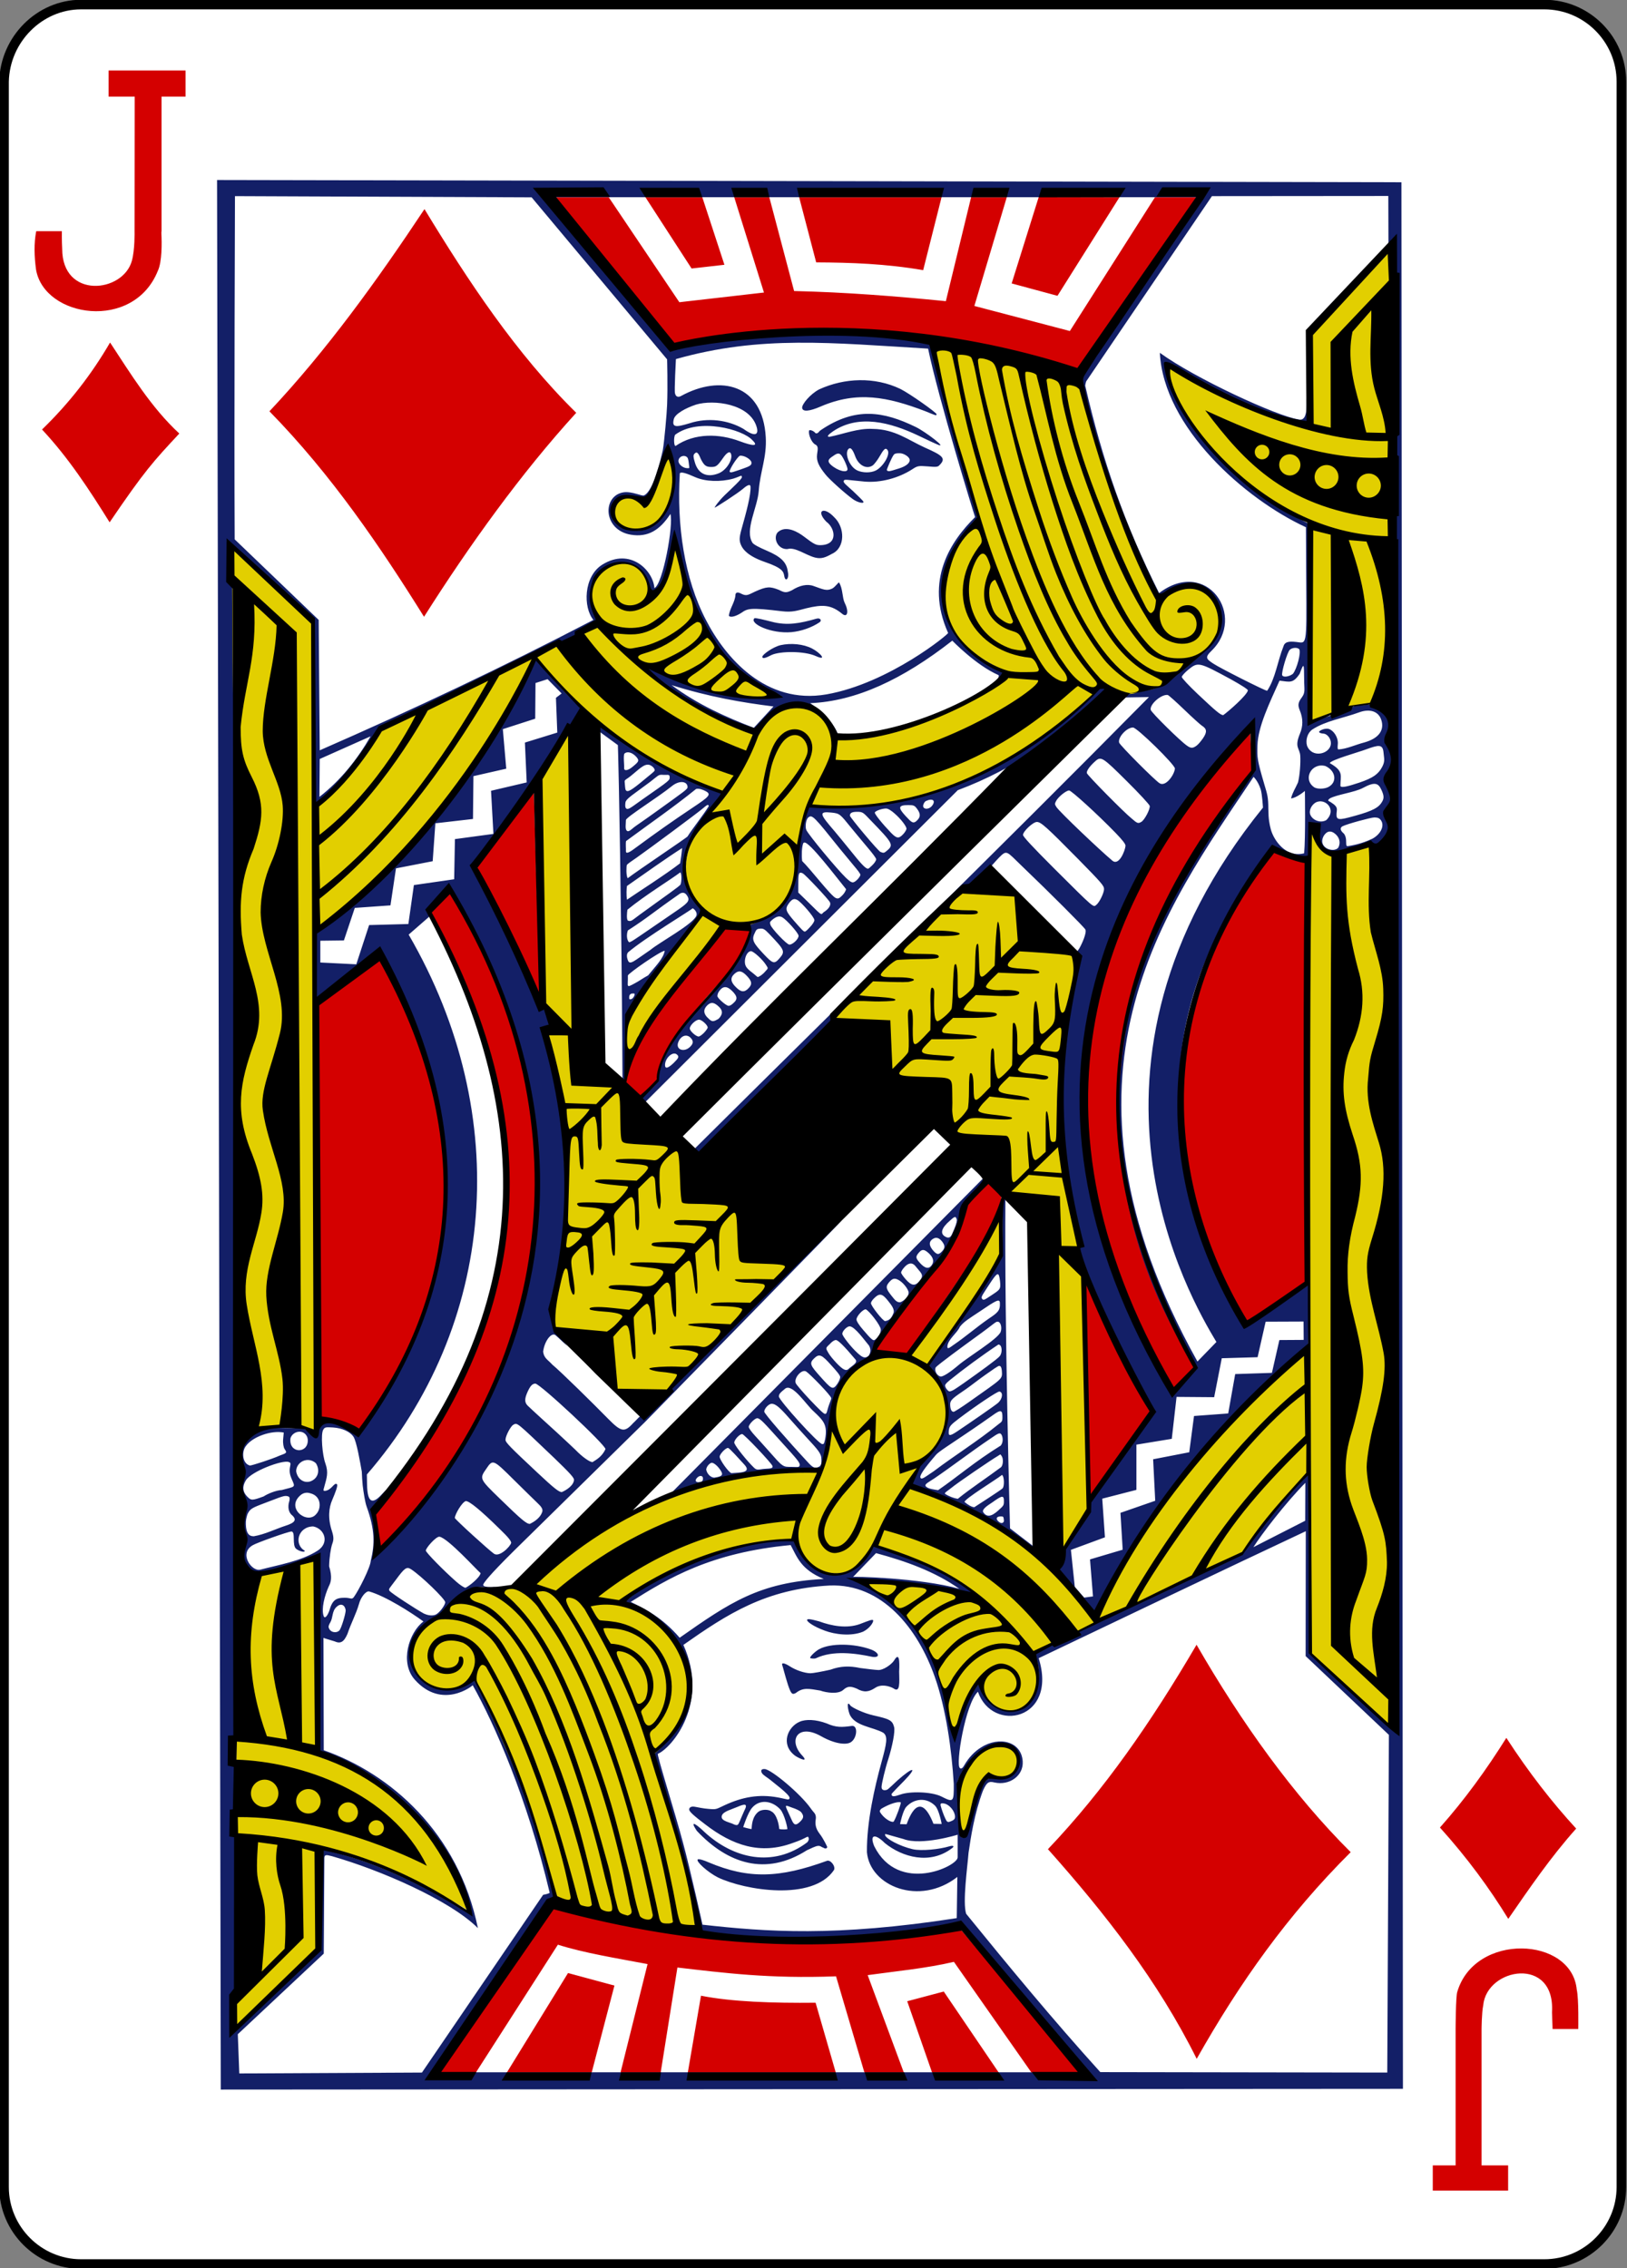 <?xml version="1.0" encoding="utf-8"?>
<!-- Generator: Adobe Illustrator 18.1.1, SVG Export Plug-In . SVG Version: 6.00 Build 0)  -->
<svg version="1.1"
	 id="svg4423" inkscape:version="0.48.2 r9819" sodipodi:docname="JD.svg" xmlns:sodipodi="http://sodipodi.sourceforge.net/DTD/sodipodi-0.dtd" xmlns:cc="http://creativecommons.org/ns#" xmlns:rdf="http://www.w3.org/1999/02/22-rdf-syntax-ns#" xmlns:svg="http://www.w3.org/2000/svg" xmlns:inkscape="http://www.inkscape.org/namespaces/inkscape" xmlns:dc="http://purl.org/dc/elements/1.1/"
	 xmlns="http://www.w3.org/2000/svg" xmlns:xlink="http://www.w3.org/1999/xlink" x="0px" y="0px" viewBox="287.5 147.8 169 235.6"
	 enable-background="new 287.5 147.8 169 235.6" xml:space="preserve">
<rect x="287.5" y="147.8" width="169" height="235.6" fill="#808080" stroke="none"/>
<title  id="title3001">Vectorized Playing Cards 1.0</title>
<sodipodi:namedview  inkscape:snap-global="true" inkscape:window-width="942" inkscape:snap-bbox="true" inkscape:document-units="px" inkscape:window-height="1036" inkscape:window-x="960" inkscape:pageopacity="0.0" inkscape:window-y="0" inkscape:window-maximized="1" inkscape:current-layer="CropMarks" inkscape:pageshadow="2" inkscape:snap-page="true" id="base" pagecolor="#ffffff" showgrid="false" inkscape:cx="324.35531" inkscape:zoom="1" inkscape:cy="420.4032" borderopacity="1.0" bordercolor="#666666">
	</sodipodi:namedview>
<g id="layer1" inkscape:groupmode="layer" inkscape:label="JD">
	<g id="g3829" transform="translate(-289.244,486.833)">
		<g id="g3190" transform="translate(-6377.938,2318.442)">
			<path id="rect6367-1" fill="#FFFFFF" stroke="#000000" stroke-width="0.997" d="M6963.1-2657h152c4.4,0,8,3.6,8,8v218.7
				c0,4.4-3.6,8-8,8h-152c-4.4,0-8-3.6-8-8V-2649C6955.2-2653.4,6958.8-2657,6963.1-2657z"/>
		</g>
		<g id="g3951" transform="matrix(0.155,0,0,0.155,1008.475,-41.179)">
			<g id="g3006">
				
					<path id="path3018" sodipodi:nodetypes="ccccccccccccccscscccccsccsccsscsssscsscscccsscccccccsscccscscscccscccccccccssccscscsccccccssccccccccccccssscsccssccsccsccsscccccscccccssccccccscccccscccssccccsscccccsscsssccccscssccccccccccssssccccsccsssscccccccsssscccccccscccccccccccccccccccccccccccscsacccssccsccccccccsccccscccccccccccccccccccccccccccccccccssscsscscccccccccccccsccccsscccscsscsscccsscccscssscsccscsscsccscscscscscccccscscccccscccsccsccscccccsccscccccccccsccccscccccscccccsccccccccccccccccccsssccscsscscscsscscscssccccsccsccccscscssscsssccssscccccscscscsscscscsscccsccccscscssscscsscccsscsssccssscccccccccscsscsssscssccccsscccssscccssscccssccssccsscccccccccssssssccccsccascccccccsscsssssscccssccccscccccccscccssccccccccsccsscccccccccccccccccccccccccccccccccccsccsssscccccccccccccccccsccccccccccccssccccsccccccssccccccccccccccccccsssccccccccccsccccccccccccccccccccccscccsscccccccsscsscsscscsscscscscsscscscscscscscscsscscssscscssscscssscccsssccssssccsssssccssscssccsssscssssscssssscsssscsscssccssscccsssccscccccccccscccscccsscccssscccsssccssscscssscscssscsccsscsccsscsccscccscsccscsccscscccsscccccccscscccccccccssssscccccssssccccsssccccsccccsssssccccssccsscccccsscccssccscssccsccsscssccscsccccsscssccsssscccssccccsccccccccccccccccccccccccscccccccccccccccccccccccccsc" inkscape:connector-curvature="0" fill="#131F67" d="
					M-2637.4-521.3l-2.5-1279.7l793.7,1.5l1,1277.7L-2637.4-521.3z M-2352.9-1587.6c-28.4-7.8-27.7,20.5-6.9,21.5
					c23.3,2,33.3-37.7,22.1-53.4C-2337.6-1619.4-2347.3-1589.4-2352.9-1587.6z M-2537-1428.2l-34.1,15.2l-0.2,25.4
					C-2557-1398.8-2546-1412.6-2537-1428.2L-2537-1428.2z M-2304.3-663.5c-6.7-3.4-14.8-10.7-13.5-12c0.6-0.6,4.2,0.5,7.5,2
					c26.6,11.2,47.3,10.5,79.1-1.1c2.4-0.9,6,3.7,4.7,6.2C-2240.7-647.4-2286.2-654.8-2304.3-663.5z M-2318.4-694.7
					c-6.1-9.2,2-2.3,4.7,0.4c19.7,18.4,46.4,24.5,69.3,7.3c1.1-1.2,1.2-2.3,0.9-3.1c-0.7-1.7-0.7,0.2-10.5,3.5
					c-22,8.2-40.6,1.5-58.6-12.3c-7.5-5.7-10.9-8.6-10.9-10.1c0-1.4,1.4-2.3,3.9-1.8c1.6,0.3,5.9,1.2,9,1.4
					c5.5,0.5,5.1,0.2,10.7-2.4c12-5.6,23.2-7.6,35.7-5.3c2.9,0.5,6.6,1.5,7.1,1.4c2.9-1-1.4-4.7-12-13.1c-2.1-1.7-4.7-3.1-5.6-4.5
					c-1.4-2.3,0.2-2.9,1.7-2.8c4.4,0.1,24.1,16.6,30.9,26.3c2,3,3.5,3.3,3.5,6.4c-0.4,3.2-0.9,6.3,2.6,10.8c2.5,3.2,4.9,8.4,5,8.7
					c0,0.3-0.5,1.9-2.8,0.4c-1.1-0.2-1.6-1.3-3.5-1.1c-1.7,0.2-4.4,1.6-7.3,2.9C-2272.2-664.1-2297.7-672.7-2318.4-694.7
					L-2318.4-694.7z M-2257.8-695.9c0.5,0.1-1.9-10.2-4.7-13.2c-5.5-5.9-13.8-7-18.9-1c-2.9,3.4-5.9,12.9-5.9,12.9s4.4,1.3,5.6,1.3
					c0.2-2.1,0.2-8.1,4.6-11.6c2.2-1.7,6.8-1.7,8.7-0.2c3.6,1.8,5.1,9,5.2,11.7C-2261.4-695.3-2256.8-695.8-2257.8-695.9
					L-2257.8-695.9z M-2291.3-710.7c-3.9,1.7-9,2.9-10.2,5.5c-1.5,3.5,3.9,4.5,6.7,5.6c3.9,1.9,4,1.2,5.3-1.8
					c0.8-1.9,1.8-4.3,2.8-6.5C-2283.7-713.5-2286.6-712.7-2291.3-710.7z M-2249.1-700.9c2.3-2.3,2.6-3.7,0.7-6.2
					c-0.9-1.1-3.5-2.3-6.3-3.2c-3.6-1.2-5.2-2.7-2.9,2.2l3.2,7C-2252.8-697.9-2251.3-698.8-2249.1-700.9z M-2617.9-939.5
					c1.4,0,15-4.4,19.8-6.6c4.8-1.8,5.3-1.8,3.5-4.4c-0.7-1-1.3-3.8-1-6.8l0.4-4.3c-8.4-1.7-20.9,2.9-25.2,8.8
					C-2623.5-949.2-2623.2-940.9-2617.9-939.5z M-2619.6-918.6c2.6,2.6,3.2,2.6,10.9-0.2c2.7-1.8,8.3-4.1,12.2-4.3
					c9.2-2.5,9.2-1.5,6.6-7.4c-1.2-2.7-1.6-5-1.2-7.5c0.5-2.9,0.8-3.4-0.9-3.9c-4.4-1.4-24.9,6.3-28.6,12.3
					C-2623.1-925.5-2622.8-921.8-2619.6-918.6L-2619.6-918.6z M-2138.3-737.6c-1.4,2-3.7,5.6-4.7,8c-1.7,4.1-0.7,5,0,13.1
					c0.4,4.7,0.5,12,0.5,16c0,7.5-0.1,9.9,2.2,10.3c2,0.4,2.9-1.1,3.9-5c0.5-2,1.7-4,2-5.3c1.4-8.4,4.1-22.6,10.2-28.5
					c0.8-0.7,3.3-1.1,7.8-1.2c5.5-0.1,7.3-0.2,9-1.5c9.6-8.4,2-19.3-6.5-20.1C-2123.8-752.9-2137.5-739.1-2138.3-737.6z
					 M-2100-741.2c0.6,9.7-9,16.3-18.9,14.1c-4-1-5.2-0.1-7.8,5.6c-5.8,15.6-8.1,31.3-9.6,41.5c-0.7,9.2-4.1,33.2-1.6,40.9
					c28.1,34.6,57.6,70.4,89.9,106.1l192.3,0.3l1.1-226.3l-55.8-52.8l0.1-83.7c-59.8,28.1-119.4,56.7-179,85.1
					c13,41.7-31.1,50.4-40.7,22.5c-8.4,7.7-15.2,49.1-12.1,51.1c0,0,1.1,1.5,2.9-1.8c3.1-5.4,7.1-9.4,11.3-12
					C-2115.7-758.4-2100.8-754.6-2100-741.2L-2100-741.2z M-2253-745.4c-9.4-7.5-4.4-19,3.5-22.4c4.1-1.8,10.8-1.6,18.1,1.1
					c6.5,2.9,10.3,2.6,16.9,1.7c4.4-0.5,3.5,8.7-1,11.1c-3.2,1.7-10.6,0.9-19.6-4.2c-15.5-8.8-22.4,2.6-12.7,12.9
					C-2242.5-739.5-2251.6-744.1-2253-745.4L-2253-745.4z M-2572.6-882.4c8.3-5.3,4.8-14.8-2.9-16.3c-10.4,0.2-13,12.2-5.6,16.3
					c0,1.4-3.7,0.3-5.7-1.2c-3.1-2.3-0.3-11.4-3.2-11.7c-2.2,0-23.7,7.7-26,9.2c-9.6,5.5-0.6,17.8,5,16.4
					C-2599.3-872.8-2583.5-875.4-2572.6-882.4L-2572.6-882.4z M-2620.6-900.1c0.2,5.5,1.7,8,5.3,8c7.6-1.3,14.6-4.9,21.7-7.2
					c5.5-1.8,7.8-3.8,3.5-7.3c-1.3-1.4-2.4-3.5-1.8-7.5c1.4-4.5,0.4-4.7-1.6-5s-6.3,1.7-17.5,5.9c-5.9,2.3-7.1,3.2-8.6,6.5
					C-2620.3-904.2-2620.7-902.7-2620.6-900.1z M-2557.9-829c1.3-1.5,4.2-11.1,4.2-13.5c-0.6-4-3.5-4.8-6.1-2.3
					c-3.2,2.9-2.3,7.1-4.2,10.4c-0.7,1.1-1.4,2.7-1.1,3.4C-2564.2-827.6-2560-826.9-2557.9-829z M-2533.3-881.3
					c96.3-102.6,156-244.6,51.6-440.4c-11.7-5-15.4,14.1-16.5,14.8l-13.3,11.6c70.7,121.8,58.4,262-28,361.8l0.1,6.3
					c0.2,13.9,4.2,13.3,10.1,6.8c6.2-6.5,2-1.2-0.5,1.5c-2.2,2.3-5.6,6.9-6.6,8.1C-2535.2-902.4-2530-886.8-2533.3-881.3
					L-2533.3-881.3z M-2539.7-912.1c-1-2.8-2-9.1-2.6-14c-0.3-3.2-0.5-6.2-0.6-9.3c-1.1-6.2-3.5-20.3-5.6-23.4
					c-2.2-3.4-7.6-5.8-13.6-6.2c-5.1-0.3-5.6-0.2-6.6,1.4c-1.9,2.9-0.6,17.4,1.4,22.7c2.2,6.2,0.9,9.6-0.8,15.8
					c-0.6,2.3-0.8,2.4,0.3,2.6c4.8-0.3,6.4-6.2,8.3-4.4c0.7,0.7-1.1,5.5-3.2,10.4c-2.3,5.2-3.1,12.3-0.2,21c1.6,4.9,0.9,6.5-0.1,9.4
					c-0.6,2-1.7,8.1-1.8,14.1c2.3,7.5,1.1,10.9-0.2,13.4c-2.9,6.4-5.1,15.1-3.5,19.9c0.7,2.1,2.4,0.3,3.8-3.4
					c2-7.2,4.4-8.8,10.3-8.8c4.3,0,4.7,1.5,6.2-0.5c3.2-4.4,11.1-19.9,11.3-24.3C-2534.2-886.8-2534-896.3-2539.7-912.1
					L-2539.7-912.1z M-2493.6-839.5c2.6-1,6.6-6.5,6.6-8.4c0-2.1-16.2-17.8-22.9-22.1c-3-2-4.5-0.6-9.9,6.7
					c-4.8,6.5-5.4,6.5-4.5,7.8c1.1,1.5,17.5,12.2,23,15.2C-2499.4-839.4-2496.2-838.5-2493.6-839.5z M-2463.3-867.4
					c-2.4-1.9-21.7-23.3-27.5-24.4c-2.2-0.4-9.2,7.5-9.2,9.3c0,1.2,12,13.5,20.6,21c2.4,2.1,5.1,3.9,6,3.9
					C-2470.6-858.9-2463.7-864.6-2463.3-867.4L-2463.3-867.4z M-2442.8-887.7c0-1.3-2.1-3.9-7.4-9c-13.2-13-20.6-19-23-19
					c-2.6,0.8-7.1,8.6-7.4,11.3c0.8,1.6,23,21.7,25.9,23.7C-2451.1-877.3-2443.3-885.3-2442.8-887.7z M-2422-908.4
					c0.6-1.9-0.5-3.5-3.4-6.2c-2-1.9-9-8.8-15.7-15.4c-13.9-13.8-14-13.8-18.4-7.3c-4.6,6.6-4.6,6.7,9,19.9
					c14.5,14.1,17.9,17,20.2,17C-2426.9-902-2423.2-904.7-2422-908.4z M-2577.4-920.9c-2.4-0.8-4.7-0.3-6.5,1.2
					c-10.3,8.7,4.3,19.9,10.3,12.9C-2569.8-910.6-2569.9-919.1-2577.4-920.9L-2577.4-920.9z M-2400.7-930c0-1.4-3-4.7-13.4-14.7
					c-25.7-24.5-24.5-23.6-27.3-22.1c-1.8,1-5.2,7.5-5.2,10c0,1.8,2.5,4.4,21.4,22.1c11.1,10.4,14.4,13,16.3,13
					C-2405.7-923-2400.8-926.3-2400.7-930z M-2576.8-929.1c5-2.2,5.9-7.7,3.1-12c-5.5-4.8-13.1-0.8-13.2,5.4
					C-2585.9-929.8-2581-927.3-2576.8-929.1z M-2379.6-950.5c0-2.9-43.9-43.9-47-43.9c-2.1,0-3.6,1.7-5.6,6.4
					c-1.7,4.1-1.6,6.4,0.6,8.5c3.2,3.1,11.7,10.8,19.7,18.1c4.7,4.3,10.2,9.5,12.2,11.4c4.5,4.7,9.5,8.2,11.4,8.2
					C-2385.7-943.4-2381.9-945.5-2379.6-950.5z M-2579.1-955.9c0.1-1.7-0.4-3.3-1.6-4.6c-3-3.2-8.7-1.5-10,2.7
					C-2592-947.7-2579.5-947.2-2579.1-955.9z M-2546.6-1275.4l8.6-26.3l26.3-0.7l3.7-26.1l27-3.9l0.5-26.9l25.8-3.5l-1.6-28.9
					l23.9-5.6l-1.2-26.7l21.7-6.7l-0.9-23.3l3.8-2.9l-9.4-9.6l-8.1,2.6l-0.2,23.9l-21.7,7l2.3,26.5l-22,5l-0.3,28.7l-25.2,2.9
					l-1.8,25.4l-24.6,4.8l-3.7,24.8l-23.9,1.7l-7.3,21.8l-15.8,0.2v14.6L-2546.6-1275.4z M-2261.1-805.6c-0.8-2,1.4-1.7,5.1,0.7
					c3.9,2.5,9.6,4.5,13.7,4.6c1.7,0,7.8-1.1,13.5-2.4c6.8-2.5,12.9-2.6,19.9-1.1c5.3,0.7,10.5,1.3,11.7,1.3
					c3.5,0.5,9.5-3.8,11.1-6.5c4.4-7.4,3.3,6,3.3,7.6c0.1,6.9,0.9,14.8-4,11.1c-2.9-1.5-8.1-2.9-12.1-0.2c-4.1,2.7-7.5,3.3-12.3,0.5
					c-3.9-1.6-6-1.9-9,0.8c-3.3,3.1-11.3,2-15.5,0.5c-7.4-1.2-11.4-2.3-16.3,1.6c-2.6,1.5-3.3,0.4-5.3-5.4
					C-2259.2-798.4-2260.8-804.9-2261.1-805.6L-2261.1-805.6z M-2242.4-810.5c-0.5-0.8,3.5-4.6,6.1-6c7.8-4.1,23.3-3.8,34.4,0.2
					c5.8,2.1,6.7,5.8,1.1,5c-11.7-2.5-26.4-4.4-37.7,0.9C-2239.4-809.9-2242.2-810.2-2242.4-810.5z M-2232.5-828.8
					c-8-2.9-12-6.1-12-7.1s1.7-0.9,8,0.8c8.6,3.2,18.7,4.9,27.2,1.9c6.1-2.3,9.1-3.7,9.1-2.3c0,1.4-2.5,5.2-6.7,7.3
					C-2215.1-824.8-2226.1-826.4-2232.5-828.8z M-2058.8-851l5.9-0.8l-2-24.8l21.9-6.5l-1.5-24.7l23.3-8.1l-1.4-27.8l24.2-4.7
					l3.2-24.3l22.9-1.7l4.7-26.4l24.6-0.8l5-22l16.3-0.1l-0.1-12.3l-25.4,0.1l-5.4,23.8l-24,0.7l-5.1,26.1l-25.2-0.2l-3.2,28.1
					l-23.7,3.9v30.3l-22.9,5.9l1.8,25.9l-22.8,8.4l2.6,24.8L-2058.8-851z M-1906-1432.7c-3.2,2.3-4.5,6.9-3.5,10.7
					c3.2,8.5,14.5,5.9,15.9-0.3c0.7-2.7-1.1-6.7-4.2-7.6c-0.5-0.2-2.5,0-3.5-1c-0.8-0.8,3.8-3.1,6.5-2.2c3.3,1.1,6,5.5,6,9.3
					c0,1.5-0.5,3.7,0.2,4.4c5.5-0.2,11.7-3.2,17.6-4.7c9.9-2.8,13.5-8.4,11.3-15.1c-1.8-5.6-7.5-7.8-15-5
					C-1885-1440.4-1897-1438.6-1906-1432.7L-1906-1432.7z M-2329.9-824.1c33.6-23.6,53.4-37.1,96.6-39.4
					c-15.4-6.3-17.9-14.7-22.2-22.7c-53.4,5-81.9,22.1-107.2,38.1C-2352.3-843.1-2341.4-837.4-2329.9-824.1z M-2142.5-856.9
					c-16.3-11.5-35.7-18.5-55.8-23.9l-15.4,16C-2214.7-865.3-2169.1-864.3-2142.5-856.9L-2142.5-856.9z M-1986-1008.5
					c-105.1-161.6-34.5-303.8,38.6-394.4c2.3-3,2.9-3.2,2.4-5.5c-0.7-3.1-1.6-18.8-1.1-27.9c-135.2,134-138.6,308.5-53.9,447
					C-1993.8-994.7-1981.5-1001.9-1986-1008.5L-1986-1008.5z M-1970.2-1022.3c-17.2-28.7-109.2-184.4,31.2-358.1
					c0,0-0.5-8.9-1.5-12.2c-1.9-5.9-4.8-8.4-4.8-8.4c-59,88.6-144.7,199.4-37.6,391.8L-1970.2-1022.3z M-2050.6-1315.3
					c2.1-1.7,5.1-8,5.1-10.5c0-2.3-1.7-4.2-17.5-20.3c-21.1-21.4-24.8-24.7-27.5-24.7c-2.6,0-9.3,6.3-9.3,8.7
					c0,1.1,6.2,7.8,20.9,22.5C-2051.5-1312.3-2052.8-1313.5-2050.6-1315.3z M-2031.1-1354.8c0-1.3-2-3.8-6.6-8.6
					c-12.2-12.6-29.7-28.5-31.2-28.5c-2,0-7.3,4.3-8.7,7c-1,1.9-1,2.3,0.2,4.1c2.2,3.4,29.4,29.2,37.2,35.7
					C-2035.6-1340.7-2031.4-1351.5-2031.1-1354.8L-2031.1-1354.8z M-2020.6-1370.8c2.2-1.1,6.2-8.8,5.7-10.8
					c-0.2-0.9-7.1-8.4-15.4-16.6c-16.3-16.2-17.2-16.8-21.2-13.2c-3.7,3.3-5.9,6.5-5.5,7.9c0.5,1.6,24.9,26.3,29.9,30.3
					C-2023.2-1369.8-2022.7-1369.6-2020.6-1370.8z M-1896.6-1372c7.6-7.3-1.1-15.4-7.3-11.7c-2.7,1.7-4.3,5.3-3.5,7.7
					C-1906-1372-1900.6-1369.8-1896.6-1372z M-1881.5-1373.8c12.9-3.4,19.1-5.6,21.8-9.7c1.9-2.8,2.1-4.5,0-9
					c-2-4.2-4.2-5.5-12.3-1.1c-5.6,3-17.9,4.5-22.3,7.1c-1.7,1.5-0.9,1.5,0.5,2.3c3.1,2,4.7,3.3,4.3,5.9
					C-1890.2-1372.6-1889.6-1371.7-1881.5-1373.8L-1881.5-1373.8z M-1895.2-1394.2c6.2-3.2,5-11-2-14.1c-9.3-2.4-15.2,8.7-7.7,14.1
					C-1902.8-1392.6-1897.6-1392.9-1895.2-1394.2L-1895.2-1394.2z M-1874.3-1397.2c9.1-3.1,12.6-5.6,15.2-10.5
					c2.1-4,1.2-5.7,0.9-9.6c-0.5-5.8-3.3-5.2-11.8-2.1c-4.1,1.6-23.9,7.1-24.2,9.2c9.6,5.4,7.1,8.4,7.1,15.3
					C-1886.5-1393.5-1882.1-1394.6-1874.3-1397.2z M-1998-1406.6c0-2.6-25.4-27.5-28.1-27.5c-4.2,0-10.2,6.5-9.3,10.1
					c0.4,1.7,24.2,25.6,27.2,27.3C-2004-1394.2-1998.3-1402.6-1998-1406.6L-1998-1406.6z M-1983.4-1422c1.1-0.8,3-3.1,4.3-5
					c2.7-4,2.6-6.2-0.8-8.3c-1.2-0.8-6.5-5.6-11.8-10.7s-10.3-9.6-11.1-9.9c-4.4-0.6-12.3,6.4-11.4,10c0.5,1.9,19.9,21,24.2,23.9
					C-1987.3-1420-1985.9-1420.1-1983.4-1422z M-1949.1-1459c0-0.7-4.4-3.5-11.4-7.4c-21.6-11.7-22-11.8-28.7-6.3
					c-2.3,1.9-4.2,4.1-4.2,4.7c0,0.8,4.7,5.8,10.6,11.4c12.4,11.7,15.4,14.2,17.2,14.2C-1962.1-1444.9-1949.6-1455.8-1949.1-1459z
					 M-1918.9-1470.1c2.6-3.2,5.6-14.2,4.2-16.5c-1.3-1.3-4.7-1.1-6.3,0.4c-1.7,1.5-5.8,15.4-5.1,17.1
					C-1925.4-1467.5-1921.2-1468.2-1918.9-1470.1z M-2154.8-999.1c2-0.3,6-2.8,11.9-7.8c6.2-5.3,26-17.2,28.1-22.1
					c1-2.7,0.2-6.6-1.8-6.9c-1.6-0.2-1.9,1-15,10.4c-8.8,6.4-24.4,17.8-26.7,20.2C-2159.4-1002.6-2157.1-999.4-2154.8-999.1
					L-2154.8-999.1z M-2156.7-923c13.5-9.3,24.4-19,42-29.9c1.4-1.8,1.6-4.4,0.8-6.6c-1.1-2.7-2.4-1.7-7.8,2
					c-12.9,8.7-26.3,19-37.5,26.6c-3.6,2.4-6.6,3.8-5.9,5.1C-2164-923.8-2158.4-923.3-2156.7-923z M-2143.5-917.2
					c8.9-7.2,19.5-14.1,29-21.2c1.4-1.4,1.7-5.8,0.3-7.6c-1.1-1.4-0.2-1.2-2.8,0.3c-3.8,2.2-26.8,17.8-31.1,21.4
					c-2.5,2-4.6,3.1-3.9,3.8C-2149.2-918.7-2146.1-917.6-2143.5-917.2L-2143.5-917.2z M-2132.4-911.6c1.8-1.2,17.6-11.3,18.9-12.6
					c1.4-1.5,1.1-8.4-0.4-9c-4,3.2-25,16-25.1,18.1C-2136.8-913.2-2133.9-911.5-2132.4-911.6z M-2115.5-910.2
					c2.4-2.2,2.9-2.6,2.9-5.1c0.1-4.5-1.1-4.3-7.5,0.3c-4.5,2.9-7.2,5-6.4,6.7C-2123.3-903.3-2118.7-907.2-2115.5-910.2z
					 M-2113.8-901c1.3-0.5,1.3-1.1,1.1-2.7c-0.2-1.7-0.5-1.7-2.3-1.7C-2120.2-905.1-2115.6-900.5-2113.8-901L-2113.8-901z
					 M-2175.2-926.2c2.3-7.7,5.6-13.7,10.8-19.4c21.2-18.8,14.8-41.9,1.4-60.8c17.3-24.2,34.6-50,49.5-73.5l-0.1-38.3l2,0.2
					c-0.7,83.5,3.1,220.6,3.1,220.6l17.2,13.2l-2.3,1.1C-2090.6-883.5-2143.7-916.7-2175.2-926.2L-2175.2-926.2z M-2159.6-935.7
					c14.7-11.1,29-19.8,43.5-31.6c1.6-1.3,2.5-1.4,2.5-4.2c0.1-5.5-1.1-5.6-6.5-1.7c-2.4,1.7-11.2,7.9-19.6,13.5
					c-8.7,5.9-16.9,11.1-18.4,13c-8.2,9.5-11.2,14-10.4,15.4C-2167.7-929.9-2166-931.4-2159.6-935.7z M-2143.6-962.6
					c7.5-5,25.6-17.5,27.2-19c2.9-2.7,3.4-7,0.8-7.5c-1.3-0.2-15.2,9.1-27,18c-5.7,4.4-7,5.3-7,9.5
					C-2149.7-959.1-2148.2-959.5-2143.6-962.6L-2143.6-962.6z M-2136.1-982c23.1-16.4,22.5-15.1,22.1-21.1c-0.2-2-0.6-3-1.6-3.2
					c-0.8-0.2-4.8,2.8-9.4,6c-4.6,3.2-10.1,7.6-12.9,9.5c-8.1,5.6-10.7,7.1-10.7,10.2c0,3.2,0.8,5.1,2.3,5.1
					C-2145.8-975.5-2141.2-978.4-2136.1-982z M-2139.4-994.8c10.6-7.5,22.4-16,24-18c2-2.5,1.6-7.8-0.9-7.8
					c-10.7,7.1-23.6,16.6-32.6,23.9c-1.2,1.1-2.6,2-3.1,3.4c-0.1,1.7,2.1,4.1,2.9,4.1C-2147.3-989.2-2144.6-991.2-2139.4-994.8z
					 M-2146.4-1020.3c8.1-5.5,15.5-12,23.6-17.6c6.1-4.1,7.8-5.4,7.5-10.7c-0.2-3-2.9-1.3-13.1,5.6c-7.5,5-11,7-13.7,10.5
					c-1.9,4.4-8.1,8.4-8.4,13.3C-2150.5-1017.3-2149.3-1018.2-2146.4-1020.3L-2146.4-1020.3z M-2121.4-1053.3
					c6.2-4.1,6.8-4.2,6.2-9.7c-0.8-6.8-1.6-6.5-7.5,2.6c-3.9,6-5.3,7.8-4.7,8.9C-2126.4-1049.7-2125.3-1050.8-2121.4-1053.3z
					 M-2144.1-1104c-0.7-3.1-1.6-2.4-4.7,0.4c-5.8,5-6.7,8.7-3.1,10.7c1.9,1.1,3.4,0.9,4.5-1.6
					C-2145-1099.9-2144.3-1101.9-2144.1-1104L-2144.1-1104z M-2176.5-1055.9c-0.8-2.8-4.1-6.6-6.8-8c-2.6-1.4-4.1-1.1-6.6,2
					c-2.3,2.9-1.2,4.6,2.2,8.9c2.5,3.2,3.5,4.1,5.5,4.1C-2179.8-1049.6-2176-1052.9-2176.5-1055.9z M-2301.9-935.3
					c-1.7-3.2-5.2-6.5-6.8-6c-1.7,0.6-3.4,3-3.4,4.6c0.7,3.2,3.3,5.3,5.4,5.3C-2302.8-932-2300.5-932.6-2301.9-935.3z
					 M-2286.6-940.2c-3.3-3.5-9.9-11.1-10.9-11.1c-1.7,0-5.6,4.2-5.6,5.9c0,2,5.9,10.4,7.9,11
					C-2290.3-934.9-2281.1-934.3-2286.6-940.2L-2286.6-940.2z M-2267.7-939.2c-0.4-1.7-19-21.4-20.3-21.4c-1.8,0-5.3,3.9-5.3,5.7
					c0,1.4,6,9.3,11.5,15.1c2.8,2.9,3,3.3,6.4,2.8C-2271.7-937.7-2266.9-936.9-2267.7-939.2L-2267.7-939.2z M-2234.9-943.6
					c0-4-2.1-6.2-10.5-15.3c-3-3.3-8.2-9-11.4-12.7c-6.2-7.1-9-9.3-11.4-9.3c-2,0-5,3.2-5,5.3c0,1.3,15.4,19,29.4,34.1
					c3.1,3.3,4.5,4.3,7.5,2.7C-2234.6-940.1-2234.9-942.1-2234.9-943.6z M-2259.1-991.1c-3.2,2.6-4.3,3.6-4.3,5.3
					c0,2.6,26.6,31.9,29,31.9c1.4,0,1.2-0.2,2-3.3c1.7-9.6-1-12.3-7.8-18.7C-2244.9-980-2254.2-994.6-2259.1-991.1z M-2212.1-1010.6
					c-7.5-8.9-11.6-13-13.1-13c-1.1,0-2.6,1-4.3,2.9c-2.8,2.6-2.5,2.6-0.8,5.6c0.9,1.7,3.5,4.8,5.7,7.1c4.1,4.2,6.2,5.6,8.2,3.5
					C-2214.5-1006.3-2210.2-1008.4-2212.1-1010.6z M-2216-1032.8c-1.8,0-4.9,3.2-4.9,5c0,1.5,6,9.1,10.2,12.9c3.4,3.1,5,3.8,7.4,1.9
					c1.8-2.6,1.4-4.9,0.3-6.9C-2206-1023.4-2212.5-1032.7-2216-1032.8z M-2195.1-1030.7c-0.1-2.6-7.7-12.5-10.1-13.5
					c-2,0-6.2,4.7-6.2,6.8c0,1.1,1.7,3.8,4.4,6.9c5.4,6.3,6.8,7.7,8,6.7C-2197-1025.3-2195-1028.2-2195.1-1030.7z M-2186.5-1041.9
					c0.5-2.2-0.8-4.4-3.9-8.2c-3.8-4.7-5.6-5.1-9.3-1.4c-1.4,1.4-2,2.6-2,3.2c0,1.8,8,12,9.5,12
					C-2188.7-1036.8-2187.6-1039.2-2186.5-1041.9L-2186.5-1041.9z M-2200.5-1016.7c-0.7,3.2-2.1,5.4-5.3,6.9
					c-24.4,17.5-23.6,46.1-28.7,72.5c-39.4-0.4-101.8,15.8-101.4,16.6l209.6-211.5c0,0,2.6,0.7,1,2.5
					c-16.9,12.2-15.9,35.9-27.1,47.8C-2171-1059.3-2188.3-1039.7-2200.5-1016.7z M-2314.3-930.3c0.4-2.4-1.9-3-3.8-1.1
					s-1.1,3.4,1.5,3C-2315.1-928.6-2314.4-929.1-2314.3-930.3z M-2249.6-939.2c0.8-2-1.1-3.9-12.3-16.3c-11.4-12.6-14-15.7-16-15.7
					c-1.7,0-5.7,4.1-5.7,5.8c0,0.8,1.8,3.3,4,5.7c2.2,2.3,6.3,7,9.2,10.2c5,5.6,7.3,8.4,9.3,9.7c1.9,1.3,3.2,1.2,6.2,1.2
					C-2250.9-938.5-2250-938.3-2249.6-939.2z M-2230.2-979c0.8-2.5,1.9-4.7,1.9-5.6c0-1.7-14.4-16.4-16.8-17.9
					c-2.9-1.9-8.4,4.3-7,7.8c0.4,1,4.7,6,9.5,11.1c6.2,6.5,9.3,9.6,10.2,9.5C-2231.3-974.1-2231.2-975.7-2230.2-979z M-2224.2-994.3
					c1.1-1.6,1.9-3.6,1.9-4.5c0-1.1-2.4-4-5.9-7.8c-6.4-7.2-8.1-8.1-11.6-4.7c-3.5,3.3-2.3,4.9,3.8,11.8
					C-2228.2-990.8-2227.3-989.7-2224.2-994.3z M-2169.3-1063c2.4-2.9,2.4-4.2,0.2-6.8c-0.9-1.1-2.3-2.7-3-3.6c-2-2.3-4.6-2-7.3,1.1
					c-1.3,1.4-2.1,2.9-2.1,3.5c0,0.5,1.4,2.6,3.1,4.5C-2174.6-1060-2172.2-1059.6-2169.3-1063z M-2160.9-1073.9
					c1.7-2.5,0.9-5.2-2.2-8c-2.9-2.6-4.3-2.7-6.3-0.5c-2.7,3-2.3,4,0.6,7.2C-2165.5-1071.5-2162.8-1071-2160.9-1073.9z
					 M-2154.2-1082.9c2.3-2.3,2.2-4.1,0.2-6.7c-1.9-2.4-3.8-3.1-5.8-2c-3.5,1.9-3.1,5,0.3,8.6
					C-2157.4-1080.9-2156.4-1080.6-2154.2-1082.9L-2154.2-1082.9z M-2314.6-631.8c42.9,4.8,89,8.2,170.4-4.4l0.4-27.6
					c-25.4,19.8-58.6,6.2-60.6-16.6c-0.2-20.3,5.2-43.7,9.8-60.4c3.4-12.4,4.4-17.2,1.2-19.6c-7-4-19.5-4.4-22.7-12.7
					c-1.5-4.4-1.7-9,0.5-5.7c1.1,1.5,9.1,5.3,15.4,6.7c11,2.5,12.8,3.3,14,7.8c0.8,2.9-1.1,12.7-3.9,21.6
					c-2.1,6.4-4.5,16.6-4.5,18.6c0,2.2,1.7,2.5,3.6,1.9c0.8-0.2,4.7-4.1,7.1-6.3c10.6-9.4,13.6-9.2,4.6,0.1
					c-3.6,3.7-8.6,8.7-8.6,9.1c0,2,1.8,1.7,5.9,0.3c6.2-2.3,20.9-2,27.5,1.3c8.1,4.1,8.4,3.9,8.3-8.4c-1.4-23.1-5.2-50.4-12.7-71.7
					c-11.4-32.5-35.3-62.7-70.5-61.3c-42.9,2.3-68.8,19.3-98,39.8c17.6,39.1-7.8,69.1-17.1,73c-0.9,0.4,11.6,39.7,16.9,59.8
					C-2322.7-668.5-2314.6-631.8-2314.6-631.8L-2314.6-631.8z M-2131.9-1575.1c-1-2.6-24.8-80.4-31.5-112.9
					c-64.5-3.8-112.2-9.1-169,7c0,0-1.2,21.9-0.6,23c0.6,2.7,2.6,2.6,4.1,1.7c26.3-14.4,54.7-7.9,56.7,27.6
					c0.8,13.5-3.8,23.2-4.7,36c-0.8,11.2-9.6,26.3-4.2,34.8c0.7,1.1,4.4,3.1,9.6,5.3c9.6,4.1,13.4,7.9,14.1,14.2
					c1.1,4.4-1.6,7.3-2.4,2.8c-0.5-2.9-1-5.3-12.9-9.4c-11.6-4-14.8-8.6-15.9-11c-1.6-3.3-1.3-5.7,0.2-11.1
					c3.2-11.4,6.3-22.9,6-28.4c-0.1-2-2.3-1-5,1.4c-3.5,3-18.7,12.9-19,12.6c-0.2-0.2,2.5-4.2,6.7-8.3c5.1-4.9,11.5-10.8,11.5-12
					c0-2-0.8-0.6-5.7,0.9c-8.7,2.4-18.7,2-25.4-0.9c-5.7-2.5-9.7-4-10.5-2.6c-2.1,34.6,3,70.4,17.5,98.2c13,25.3,40.1,57,80.8,49.9
					c42.1-7.4,82.9-41.2,81.5-41.2C-2165.9-1532.9-2148-1559.3-2131.9-1575.1L-2131.9-1575.1z M-2465.1-629.5
					c-18.7-18.7-65.5-39-97.8-48.2c-2.6-0.5-5.1-1.8-5.1,1.3l-0.4,64l-57.6,54l1,26.3l122.4-0.6l81.2-119.1c0,0,3.9-0.7,4.4-1.4
					c-14.9-63.2-37.3-113.7-51.6-139.1c0.2,0.3-20.5,16.8-38.8-3.7c-10.2-11.4-4-31.6,5.8-39c-8.2-6-25.2-16.9-36.3-20.1
					c-2.3-0.6-5.8,4.1-6.9,8.4c-2,6.9-5.4,13-7.7,20c-2.5,5.8-4.9,6.7-8.7,5c-5.8-1.7-7.4-2.3-7.4-2.3l0.2,75.3
					C-2524.1-733.2-2478.2-693.7-2465.1-629.5L-2465.1-629.5z M-2280.2-1433.9l13.2-14.3c-20.8-2.6-42.7-6.3-68.3-14.3
					C-2317.5-1449.3-2298.9-1441.1-2280.2-1433.9z M-2352.6-1474.2c23.3,7.8,52.7,25.8,89.4,19c-33.5-13.3-58.9-44.3-69.8-107.5
					c-2.3,12.3-7.3,37.8-15,40.6c-10.8-41.9-54.4-17.5-37,16.6c-44.2,30.3-97.3,47.5-145.5,70.9c0,0-7.2,22.3-43.3,52.8
					c-6.8-35.7,1.3-88.8-2.9-124.7l-56.6-53.4c0.9,10.2,0.5,16.5,0,28.4c1.6,2.1,3.7,3.2,5.9,4.4c3.7,205.9-1.3,409.4-1.2,596.4
					c-0.5,114.6,2.5,234,0.8,342.2l-2.1,3.9l0.1,25.9l57.8-55c0,0-2.7-39.1,0.4-68.9c36.4,7.4,70.4,24.5,100.9,43.3
					c3.8,1.1-18.7-75-100.7-108.7c0,0-0.1-23.7-0.1-75.3c0-49.7-0.8-55-1.9-55.8c-3.3,3.6-45.3,17.8-47.4,15.4
					c1.1,0.4-11.8-88.1-0.6-101.5l40.1,0.8c11.5,9.3,6.8-2,13.5-3.9c4-1.1,22.6,6.2,22.6,6.2c76.5-90.3,68.9-238.8,13.9-322.3
					c-14.1,11.4-29,26.9-43.1,33.6c-0.2-0.5-0.2-46.1-0.2-46.1c73.1-46.9,152.5-182.8,147.5-183.3c0,0,22.7,22.1,31.4,34.5
					l-72.2,104.5c16.6,33.3,33.3,63.4,44.1,92.7c1.5,4,6,3.8,7.1,8c1,3.5-3.4,8.5-2.8,12.4c15.2,58.2,18.7,120,3.7,176
					c-3.2,12.6,2.6,22.8,10.4,32.3c0.7,0.8-7.2-6.8-7.9-7.2c-2.7-1.7-7.2,4.1-8.1,11.2c0.6,4.4,3,5.2,6.2,8.7
					c5.6,4.6,27.7,26.4,37.4,36.3c8.7,8.8,10.9,9.3,16.7,2.9c1.7-1.5,3.4-3.6,5-4.9c0.3,0.5,2.5-1.7,3.2-2.5l130.3-127.2
					c15.1-14.8-130.1,133.4-130.1,133.4s-70.4,69.2-87.7,86.2c-17.8,17.6-20.2,21.4-21,22.8c-1.3,2.3,5.7,2.3,9,1.8
					c0.2-0.1-2.7,0.7-5.6,0.7c-18.4-4.1-24.6,16.2-36.1,20.2c-30.6,21.7-10,56.6,19.2,45.1l7.1-3.4c17.7,32.9,43.3,92.9,55.2,144.9
					l-4.8,2.3l-77.1,115.6h437c-31.4-31.2-58.1-69.6-85.3-98.4c-43.6,13-175.3,10.4-173.3,4.7c0,0-19.9-80.8-31.2-120.5
					c35.8-30.7,32.1-79.1-19.9-100.8c37.9-29.9,76-40,113.1-42.4c12,30.6,40.4,32.6,53.8,4.5c0.1-0.3,50.3,15.4,68.7,32.4
					c-27.4-2.9-54.5-8.3-82-9.6c24.2,9.6,48.8,34.5,56.6,62.9c3.8,10.2,9.8,43.7,11.3,43.9c0,0,9.2-38.8,16.3-36.7
					c18.1,37.8,49.3,9.3,36.2-20.7c46.1-22,98-46.6,140.4-67c12.3-18.7,42.8-54.1,44.8-54.3c0,0,56-320.7,56-427.9
					c-1.9-128.9,2.6-272.4-2.9-392.9l-0.1-34.6l-118.2,0.1l-84.3,124.2c0,0-0.6,2-0.6,2.9c11.5,50,26.3,92.7,49.5,138.9
					c32-24.2,59,15.7,35,38.8c-4.5,4.4-3.3,5.4,1.2,8.4c4.4,3,34.8,18.3,36.2,18.3c5.5-8.1,7.1-20.2,10.8-29.4
					c0.9-3.5,3.6-3.9,8.9-3.3c6.8,0.8,6.8,3.6,6.5-39.7l-0.2-37.2c-41-18.9-95.4-67-97.9-116.9c23.7,17.2,78.3,42.4,92.8,44.6
					c6.4,1.8,5.4-9.3,5.6-13.8c1.7,1.1,2.3,18.4,2.3,18.4c-24.1-7.3-36.7-5.8-96.8-40.6c10.3,49.1,59.5,87.9,95.2,105.6
					c0,0,1.5,23.3,1.4,49.5c-0.2,79.8,0.6,83.2,0.6,83.2c0-0.1,19.6-5,25.1-7.7c9.7-7.8,25.4-1.8,27.5,3.9c3.2,30.1,0.2,58-0.5,86.8
					c-16.6,1.2-25.7,4.7-33.9,5c-5.3-0.7-8.6-0.8-11.3-3.8c-8-17.2-7.5-6.2-8.4,6.6c-0.8,3.8-20.6-2.9-22.6-4
					c-85.9,98.9-78.6,212.7-20.2,318.1c9.6-6.5,26.2-18.9,42.8-27.1c0.4,13.4,0.6,41,0.6,41c-67.2,49.3-147.7,180-145,180.4
					l-27.3-32.6c0,0,17.2-27.3,23.3-34.5c0.7-0.8,1.1-9.3,1.1-9.3l41.8-60.4c-18.9-33.4-31.8-62-45.2-94.9
					c-0.8-2.8-4.1-14.6-3.3-15.7c-27.8-125.8,2.3-188.4,0.1-193.2c0,0-0.4-2.5-1-3c-0.9-0.8,0.2-1.5,1.3-3.3
					c2-3.5,5.1-10.6,4.1-12.7c-0.8-1.6-23.4-24.2-42.7-42.7c-10.2-9.8-9.8-10.9-15.1-5.6c-2,2-6.8,7.6-6.8,7.6
					c-70,64.7-125.5,123.6-195.7,192.5l-3.4-3.1c102.1-101.5,205.1-202,306.3-304.5l-17.8,0.3c0.5-1.3,1.2-2.5,2.3-2.9
					c9.6,0,19.3-2.9,26.4-6.9c14.4-10.7,35.1-25.1,36.7-39.2c-1.1-27.2-24-31.2-40.6-17.8c-23-41.4-41.2-91.1-51-137.6
					c-0.5-2.3-3.7-6.2-4.2-8.9c5-15.4,83.2-122,83.2-122h-439.2l83.6,99.6c0-4,119.1-18.1,173.7-1.4l33.2,118
					c-30.2,29.2-39.1,77.1,16.4,102.1c1.1,2.3-5.3,6.2-5.3,6.2c0.9-1.4,2.4-2.9,1.8-4.2c-15-6.5-31-23.1-31-23.1
					c-33.4,26.1-64.6,40.6-95.2,41.9c0,0,16.2,10.9,19.3,23c0,0-1.5-0.2-1.9-0.7c-3.3-4.1-10.9-17.2-17.4-21
					c-10.9-2.6-17.3-0.7-25.9,5.2l-11.7,11.2C-2306.7-1440.7-2336.3-1454.1-2352.6-1474.2L-2352.6-1474.2z M-2357.1-1185.3l12.2-12
					c1.4-9,3.8-20.2,14.1-32.6c11.4-13.7,24-26.6,33.3-38.8c11.1-14.7,17.2-27.9,14.3-34.1c16.6-3,31.9-17.7,32.4-44.3
					c0.2-14,6.9-34.4,7.5-34.1c0,0,116.1-3.9,196-80.1c0,0,5.6,1.2,4.3,2.3c-30.3,30.3-62.5,52.7-100.5,66.9l-209.8,209.4
					L-2357.1-1185.3z M-2333.8-1209.4c3.2-3.2,3.8-4.1,2-5.6c-2.7-2.3-7.9,2.4-7.9,7.1C-2339.7-1205-2337.4-1205.9-2333.8-1209.4z
					 M-2323-1220c2.5-2.4,2.4-4.1,0.4-6.2c-2.9-2.9-6.9-1.1-8.4,3.5C-2332.4-1218.1-2326.9-1216.3-2323-1220z M-2313.4-1229.7
					c1.3-1.4,2.3-2.9,2.3-3.3c0-1.7-4-5.3-5.8-5.3c-2.3,0-6.2,3.8-6.2,5.9c0,1.7,4.1,5.4,6,5.4
					C-2316.4-1227.1-2314.7-1228.3-2313.4-1229.7z M-2304.4-1247.7c-2.9-2.4-4.7-2.4-7.1-0.1c-2.7,2.7-2.5,5.7,0.8,8.6
					c2.5,2.6,3.5,2.3,6.9,0.3C-2301-1241.8-2300.5-1244.5-2304.4-1247.7z M-2293.9-1249.4c3.1-2.6,2.6-4.7-0.8-8.1
					c-3.5-3.5-6.2-3.5-8.8,0.2c-1,1.4-1.1,2.8-1.1,3.2c0,1.4,5.9,6.5,7.4,6.5C-2296.3-1247.5-2295.1-1248.2-2293.9-1249.4
					L-2293.9-1249.4z M-2283.7-1259.4c2.6-2.7,2.3-4.7-1.5-8.6c-3.2-3.2-5.3-3.5-8.1-0.9c-2.9,2.7-2.3,5.5,1,8.7
					C-2289-1256.8-2286.6-1256.3-2283.7-1259.4z M-2272.2-1271c2-2,1.4-1.9,0.1-4.1c-2.1-3.4-8.3-9.1-10-9.1c-2.2,0-4.1,3.5-4.1,7
					s1.7,4.9,6.1,8.3c2.9,2.3,2,2.5,4.3,1.2C-2274.7-1268.4-2273-1269.9-2272.2-1271z M-2263-1279.4c4.1-4.7,3.3-5.6-6.6-16.1
					c-3.4-3.5-4.1-4-6.5-3.8c-2.3,0.2-2.5,0.8-3.6,3.2c-2.2,4.4-0.5,6.7,5.7,13.4C-2267.6-1275.9-2266.6-1275.2-2263-1279.4
					L-2263-1279.4z M-2252.8-1290.4c1.6-1.4,2.6-3,2.6-4.1c0-1.8-8.1-10.8-10.9-12.4c-2-1.2-4.1-0.5-6.8,1.7
					c-1.6,1.4-1.6,1.7-1.2,3.2c0.6,2.5,11,13.4,12.7,13.4C-2255.7-1288.5-2254.3-1289.1-2252.8-1290.4z M-2242.7-1300.2
					c1.7-1.7,3.1-3.8,3.1-4.8c0-2-8.7-12-11.4-13.5c-2.3-1.2-3.6-0.7-5.9,2.5c-2.6,3.7-1.6,5.3,3.5,11.3c4.9,5.6,6.5,7.4,7.4,7.4
					C-2245.6-1297.3-2244.3-1298.4-2242.7-1300.2L-2242.7-1300.2z M-2233.1-1310.5c2.2-1.4,5-4.1,3.9-6.5
					c-1.2-2.3-16.5-18.5-18.1-19.3c-3.2-1.7-3.1,0.8-3.1,8.7v4.1l7,6.8C-2233.2-1306.5-2235.5-1309-2233.1-1310.5z M-2220.7-1321.8
					c1.2-1.2,2.3-3.2,2.3-4c-6.3-7.7-24.7-32.1-28-31.2c-0.4,0.1-0.5,0.1-0.8,0.8c-0.8,2.4-1.1,7.5-0.6,11.6
					c5.8,5.6,19.5,23.7,22.6,24.8C-2223.3-1319-2222.5-1320.1-2220.7-1321.8L-2220.7-1321.8z M-2210.9-1332.1
					c1.1-1.1,2.1-2.6,2.1-3.3c0-0.8-2-3.3-4.2-5.9c-2.2-2.6-6.4-7.8-9.5-11.5c-17.3-21.6-18.6-23.2-21.2-21
					c-1.7,1.4-2.2,6.5-1.3,8.4c1.5,3.3,20.4,26.1,26.5,32C-2214.5-1329.7-2213.8-1329.4-2210.9-1332.1z M-2200.9-1341.7
					c1.5-1.4,2.7-3.2,2.7-4.1c0-0.8-2.8-4.4-5.7-7.8c-2.9-3.5-7.8-9.3-10.8-13c-7.8-9.6-7.8-9.9-13.6-10.5
					c-8.8-0.9-7.6,1.1,2.3,12.6c2.4,2.8,6.9,8.4,10.1,12.3c7.4,9.3,10.6,12.7,12.1,12.7C-2203.2-1339.4-2202.4-1340.3-2200.9-1341.7
					z M-2190.8-1351.7c4.5-3.8,3.6-5-11.1-20.2c-4.8-5-5.1-5.7-8.9-5.7c-3.8,0-5,0.8-5,2.6c0,1.1,19,23.8,20.5,24.3
					C-2193.2-1349.9-2193-1349.8-2190.8-1351.7L-2190.8-1351.7z M-2180.1-1362.6c1.2-1.3,2.2-2.9,2.2-3.7c0-1.7-4.1-6.9-8.1-10.3
					c-1.8-1.6-4.1-3.2-5.6-3.2c-2.5,0-6.8,1.4-7.5,2.6c-0.5,0.8,5.2,7.8,10.8,13.6C-2184.5-1359.7-2183.1-1359.4-2180.1-1362.6z
					 M-2170.7-1371.9c2.3-2.3,2.3-4.5-0.1-7.7c-1.7-2.3-2.3-2.5-5.9-2.5c-6.8,0-7,1.7-1.7,7.4
					C-2174.5-1370.5-2173.4-1369.2-2170.7-1371.9L-2170.7-1371.9z M-2160.7-1381.7c2.6-3.4,0.4-5.2-4-3.2c-1.1,0.5-1.6,1.7-1.8,2.3
					C-2167.8-1379.3-2163.2-1378.5-2160.7-1381.7L-2160.7-1381.7z M-2328.2-1353.3c-9.7,6.1-26,17.7-37,25.4c-0.3,1.7-0.5,5.9,0,9.2
					c6.2-4.3,26.4-17.2,35.6-24.4C-2329.1-1345.8-2328.5-1350.6-2328.2-1353.3z M-2310.4-1381.4c-0.3-1.7-1.4-0.6-4.3,1.8
					c-3.8,3.2-35.6,26.8-44,32.7c-3.2,2.3-6.2,4.1-6.6,5c-0.3,0.8-0.6,7.1,0.6,8.8c6.9-5.3,39.7-27.2,40.1-28
					C-2321.2-1366.5-2313.7-1375.9-2310.4-1381.4z M-2314-1310.2c0,0-39.1,47-51.6,70.4c0,0-0.1,26.7-0.5,42.1l-2.1,0.6
					c0,0-0.2-41.3-0.7-86.1c-1.4-112-2.4-139.1-2.4-139.1l-12.7-9.3l-0.5-4.4c0,0,56.3,39.4,83.8,45.7
					C-2320.9-1359-2339.5-1346.9-2314-1310.2z M-2360.4-1254.1c0.8-1.9,0.2-1.8-1.4-1.7c-1.2,0.1-1.9,1.1-1.9,2.3
					c-0.1,1.4,0.1,1.7,1.1,1.5C-2361.7-1252.1-2360.8-1253.2-2360.4-1254.1z M-2351-1268c5.6-6.9,10.2-11.4,11.1-16.5
					c-3.6,0.6-24.3,15.1-24.7,16.6c0.2,7.7-1.6,8.6,4.7,5.2C-2357-1264.2-2354.7-1266-2351-1268z M-2349.3-1285.2
					c6-5,28.1-16.9,30.6-22.7c1-2.7-2.2-5.2-2.6-5c0.4,0.4-31.5,19.5-43.2,29.5c-1.1,1.3-0.8,3.5-0.1,5.3
					C-2363.2-1274.6-2360.8-1277.4-2349.3-1285.2z M-2356.6-1294.4c6.5-4.4,22.1-15.1,26-17.8c6.5-4.6,7.9-6.1,5.5-9.5
					c-1-1.4-2.3-2.2-4.4-1.2c-19,13.2-20.7,15.5-35.1,24.8c-1,2.6-0.8,6.5,0.8,7.9C-2362.7-1290.2-2360.8-1291.6-2356.6-1294.4
					L-2356.6-1294.4z M-2356.6-1308.7c17.3-12.6,26.6-18.9,27.3-20.2c0.7-1.5,0.9-7.5-0.2-8.1c-6.5,4.9-23.7,15.4-35.4,25
					c-0.3,2-0.7,6.4,0.3,7.3C-2362.3-1303.8-2361.7-1305-2356.6-1308.7L-2356.6-1308.7z M-2358.7-1354c12.6-9.3,24.2-17.5,37.4-26.3
					c11.1-7.4,13-9,8.7-11.2c-1.5-0.8-4.4-2-6.3-1.4c-14.8,12-31.2,23.3-46.9,34.9c-0.4,1.7,0,5.1-0.1,6.7
					C-2366-1348.8-2362.9-1350.8-2358.7-1354z M-2360.4-1367.3c1.1-0.9,7.7-5.3,14.7-10.4c18.9-13.6,21.1-15,21.1-16.4
					c0-4-5.4-4.8-10.4-0.8c-9.1,7.4-30.8,20.9-30.9,22.8c-0.1,2.8-0.5,5.6,0.3,6.8C-2364.6-1363.7-2363.1-1365-2360.4-1367.3z
					 M-2355-1385.8c19.2-13.4,18.4-12.8,18.4-15.2c0-2.1-1.9-1.1-4.8-1.4c-2.8-0.2-2.9,0.6-8.1,4.6c-11.2,8.4-15.3,10.8-16.5,13.2
					c-0.4,0.8-0.6,3.9,0.1,4.6C-2364.5-1378.6-2362.9-1380.2-2355-1385.8z M-2353.7-1399.1c3.8-3.2,6.8-5.4,7-6.1
					c0.5-1.4-2.3-4-4.4-4c-2.3,0-4.1,1.2-9.9,6.2c-5,4.4-6.1,3.5-5.7,5.9c0.2,1.4,0.2,4.6,0.8,5.1
					C-2364.7-1390.5-2362.1-1392.1-2353.7-1399.1z M-2361.4-1407.8c4.1-3.4,4.9-4.1,2-7.1c-2.7-2.7-5.8-3.3-7.5-1.7
					c-0.9,1.2,0,8.3-0.2,9.7C-2367.2-1404.6-2364.2-1405.4-2361.4-1407.8z M-2274.5-1481.5c0-1.4,7.1-6.6,12.3-7.8
					c6.8-1.5,15.2-0.8,21.1,2.3c5.1,2.6,10.7,8.7,2.4,5c-7.5-3.4-23.7-3.4-29.6-0.7C-2272.5-1480.5-2274.5-1480-2274.5-1481.5z
					 M-2279.8-1507.3c0.5-0.5,7.6,1.3,11.5,2.3c10.5,2.8,19,1.1,30-2c2.6-0.8,3.8,1.1,2.3,2.3c-5.6,3.8-12.7,6.1-19,6.7
					C-2268.7-1496.8-2283.4-1503.8-2279.8-1507.3z M-2346.8-1527.5c5.8-2.9,12.9-42.8,10.7-49.7c-7.1,10.9-15.1,15.8-26.5,13.9
					c-18.7-3.1-19.3-26-5-28.4c5.7-0.9,12.8,2.9,13.9,2c6.2-2.9,11-23.6,12.5-30.2c1.1-6.5,2.7-24.7,2.9-30.5
					c0.5-12.3,0-30.4,0-30.4l-90.8-108.6l-198.8-0.8c0,0-0.6,152.2-0.2,230l56.3,54l0.7,87.4c62.9-27.5,123.8-56.3,183.4-87.4
					c-6.9-8.3-6.7-29,5.9-37C-2363.1-1554.9-2347.7-1539.5-2346.8-1527.5L-2346.8-1527.5z M-2296.9-1509c0.5-4.9,4.1-9,4.4-14
					c0-1.1,0.9-2.4,3.8-0.8c3.8,2,5,0.6,9.4-1.4c7.8-3.5,9.9-3.5,16-1.1c3.8,2,5,2,8.7,0.2c5-3.2,10.2-4.4,14.5-2.8
					c6.5,2.3,8.7,3.5,12.4,1.7c1.9-0.9,4.2-4.3,4.6-4.1c2.6,4,2.1,10.2,3.8,13.7c3,5.9,1.8,10.2-1.7,7.3c-7.5-6.2-13.2-6.3-24-3.7
					c-6.2,1.6-9.4,2.8-16.3,2c-21.5-2.6-23-1.9-27.3,1.1C-2293-1508.1-2296.2-1507.8-2296.9-1509z M-2239.2-1548
					c-6.2-1.6-13.3-7.2-18.4-5.7c-6.3,0.5-9.9-7.1-6.7-11.1c5.6-5.4,14.2,0.1,17.5,2.6c7.3,5.6,8.4,5.9,11.3,5.9
					c12.1-0.2,9.8-11.5,3.9-15.7c-3.5-3.6-3.8-6-3.1-6.8c1.2-1.4,4.7-0.2,8.4,3.8c7.2,6.8,7.5,20.4-1.5,24.5
					C-2232.1-1548.1-2234.9-1546.9-2239.2-1548z M-2213.9-1587.2c-5.6-4.1-15.7-13.2-18.3-16.5c-4.4-5.5-6.2-9-5.6-13.5
					c0.5-3.5,1-5.5-1.3-6.6c-2.3-1.2-4.6-6.4-4.1-9.2c0.2-0.8,2.8-0.3,4.4,1.7c2,0.3,1.6-0.9,3.8-2.3c23-15.4,41.5-12.5,63.3-1.9
					c6.3,3,22.9,15.6,14,11.5c-0.5-0.2-6.3-2.8-12.2-5.7c-19-9-40-14.5-57.2-2.9c-2.9,2-4.7,3.7-2.4,3.7c9.6-1.9,19.2-5.9,29.1-5.3
					c14.8,0.2,23.7,7.5,34.8,12.5c12,5.3,14.4,7.2,9.9,11.7c-1.2,1.4-2.3,1.4-8.1,0.9c-6.2-0.5-6.8-0.3-10.3,2
					c-9.2,5.9-21.2,9.1-31.8,8.2c-12.5-1.1-13.8-2-14.1-0.2c-0.2,1.1,2.6,3.2,6.2,6.5c2.8,2.6,6.6,6.4,6.9,6.9
					C-2205.7-1583.8-2210.5-1584.7-2213.9-1587.2z M-2217.4-1607.2c0-1.5-2.8-7.9-4.4-9.6c-1.6-1.6-2.9-1-6.2,1.4
					c-2.6,1.8-2.8,3.2-0.5,5.3C-2223.6-1605.8-2217.4-1604.6-2217.4-1607.2L-2217.4-1607.2z M-2198.5-1606.3
					c5-2.5,10.2-11.1,7.8-13.9c-1.4-1.7-2.6-0.1-5.3,4.6c-1.3,2.3-3.5,5.1-4.4,5.8c-4.1,2.9-9.6,0.2-11.9-6.2
					c-1.4-3.8-2.9-6.3-4.4-4.8c-2.9,2.6,0.4,12.2,6.2,14.6C-2207.1-1604.8-2202.1-1604.6-2198.5-1606.3z M-2182.9-1607.7
					c5.1-1.6,7.6-3.9,7.1-6.1c-0.4-1.9-4.1-4.1-6.5-4.1c-1.1,0-3.3-0.1-4.1,1c-1.7,2.3-4.5,9.4-4.7,10.2
					C-2190.4-1605.2-2188.7-1605.9-2182.9-1607.7L-2182.9-1607.7z M-2165.1-1646c-25.6-9.8-45.8-13.7-70.1-3.3
					c-7.8,3.4-12.3,3.8-12.6,1c-0.3-2.3,5.3-9.2,11.4-12.4c17-7.8,37.3-8.5,54.4-0.3c6.4,3.2,24.3,15.9,24.3,17
					C-2157.7-1642.7-2159.4-1643.7-2165.1-1646z M-1865.8-1359.5c6.1-3.2,8.9-9.6,5.2-13.2c-1.1-1.1-2.6-1.1-3.9-1.1
					c-2.1,0-18.1,4.3-21.2,5.9c-2,1.1-1.3,3,0.7,4.7c0.9,0.8,1.6,2.6,1.7,4.4c0.2,2.4-0.3,4.6,1.3,4.2
					C-1878.9-1355.2-1873.7-1355.9-1865.8-1359.5z M-1888.5-1353.6c1.7-3.2,1-7.5-3.5-10.2c-2.4-1.2-4.3-0.6-6.2,2.2
					C-1902.8-1353.4-1891.5-1349.8-1888.5-1353.6z M-1911.4-1349.8c1-10.5,0.5-41.8,0.5-41.8s-5.6,4.8-9.3,5
					c1.3-4.6,2.7-6.2,4.7-10.7c1.2-4.7,1.8-13.1,1.5-17.9c-0.4-5.3-4.1-5.4-0.2-14.8c2-4.8,2.3-9.9-0.2-15.8
					c-1.1-2.9-1.4-4.7,1.4-8.4c2.6-3.5,1.6-5.2,1.6-12.4c-0.1-10,0-11.7-3-3.5c-4.5,6.7-6.6,5.4-13.5,4.6
					c-6.7,15-14.4,30.6-14.8,43.5c-0.2,8.1-0.3,9.3,4.7,26.3c1.9,6.3,2.6,8.4,2.6,16.1c0.1,7.3,0.7,9.9,1.7,13.9
					C-1931.7-1358.5-1923.6-1346.6-1911.4-1349.8L-1911.4-1349.8z M-2143.6-677v-15.1c0,0-24.1,7.5-36.3,2.9
					c-12.6-3.4-12.6-4-12.3-2.6c0.5,2.4,9.8,7.4,18.4,9.4c6.1,1.4,18.2,0,24.2-1.8c3.4-1,3.8-0.1,2.4,1
					c-14.8,11.5-33.5,6.2-45.2-3.3c-6.2-6.2-10.5-6.2-7.1,2.1C-2183.2-651.8-2143.1-671.2-2143.6-677L-2143.6-677z M-2159.8-699.4
					l5.5,0.1c0,0-1.7-9.6-4.5-12.3c-5.8-5.7-14-4.8-19.2,0.8c-2.4,2.6-4.2,11.6-4.2,11.6l4.4,0.1
					C-2176.2-703.3-2169.2-723.2-2159.8-699.4L-2159.8-699.4z M-2181.7-713.8c-3.1-0.8-9.9,2.3-13.2,4.4c-1.2,1.4-1.2,1.6,0.2,3.5
					c3.2,4.2,8.1,6.2,8.4,4.7C-2184.9-703.4-2181.4-712.9-2181.7-713.8z M-2145.5-703.1c0.8-2.9-2-8-6.3-9.7
					c-1.9-0.5-3.7-0.8-3.2,1.2c0.6,2.3,1.9,6.1,3.1,8.6c0.9,1.9,1.4,2.9,3.2,2.1C-2147.3-701.4-2146-701.9-2145.5-703.1
					L-2145.5-703.1z M-1910.7-902.5l0.1-25.4c-12.9,13-29.7,34.9-34.8,43.1L-1910.7-902.5z M-2303.6-1604.5c5.4-2.3,9.5-9.5,8.1-13
					c-0.8-2.3-3.1-0.5-5.4,2.9c-3.7,5.3-4.6,5.9-7.8,5.9c-3.5,0-4.8-0.9-7.1-5.5c-1.7-4.4-2.8-5-4.3-3.2c-0.7,0.8-0.7,2.1,0.3,5.3
					C-2317.6-1603.9-2311.4-1601.3-2303.6-1604.5z M-2288.8-1607.1c6-2.1,7.3-2.7,7-4.7c-0.3-2.1-5.1-4.9-7.8-4.4
					c-2,1.2-7.1,9.3-6.8,10.7C-2295.7-1604.5-2293.7-1605.5-2288.8-1607.1L-2288.8-1607.1z M-2323.7-1610.7c-0.2-1.9-0.5-3.7-1-4.3
					c-2-2.3-6-0.7-6,2.3c0,2.3,3.2,4.8,5.8,4.8C-2323.1-1607.9-2323.3-1607.4-2323.7-1610.7L-2323.7-1610.7z M-2289.5-1625.9
					c8.6,3.2,12.9,3.6,8.3-0.8c-6.4-7.1-35.9-15.3-51.7-3.6c-1.1,1.6-0.9,7.8,0.3,7.5C-2319.8-1631.6-2303.3-1631.1-2289.5-1625.9
					L-2289.5-1625.9z M-2318.9-1650.5c-7.2,2.4-14,6.2-14.9,9.7c-1.4,5.6,1.1,5.7,10.6,2.8c12.2-4,25.8-2.2,36.1,3.8
					c7.9,5.7,10.2,3.8,8.9-1C-2282.6-1651.2-2307.3-1654-2318.9-1650.5L-2318.9-1650.5z"/>
				
					<path id="path3027" sodipodi:nodetypes="ccccccccccccscccccccccccccscccccccssccccccccsccccccccccccccccscccccccccccccccccccccsccccccccsssccccccccccccccccccccccccccccccccc" inkscape:connector-curvature="0" fill="#E2CF00" d="
					M-1855.2-1752.8l-53.1,52.7l0.8,62.3c5.3,9.8-82-27.9-95.8-39.4c1.6,41.6,58.4,89,95.4,106.4l1,132.2c0,0,14.9-5.8,23-8.6
					c6.1-2.1,19.9-1.9,24.5-4.1C-1852.3-1541.9-1846-1659.8-1855.2-1752.8z M-2150.7-1687.6c-5.2,0.1-8.3,1.5-8.2,4.8
					c-1.6-0.2,19.6,77.8,29.3,110.4c-18.7,19-38.4,51.9-10.3,82.4c6,6.5,16.9,12,27.4,18.3c4.7,4.5-57,44.3-111.9,44.3
					c-17.6-38.6-42.1-17.2-55.8-3.8c-10.6-0.9-50.1-24.5-70.4-37.9c-0.3-0.2-0.1-5.8-0.1-6.8c1.4,9.2,79.2,29,82.7,19.8
					c-2.3,0-34.9-22.1-44.3-43.9c-12-24.6-21.6-58.3-21.6-58.3c-4.4,12.5-2.9,29.8-14.9,36c-3.6-40.6-61.6-19.9-32.7,19.8
					c-16.3,4.7-30.1,13.2-45.8,20.2c33,44.9,78.3,74.7,126.3,92.3c-6.3,13.5-43.6,43.8-12.9,79.5c1.4,1.1-29.3,34.5-44.4,60.7
					c-11.4,19.7-7.9,34.8-6.6,35.3c41.5-47.6,64.9-87.9,64.9-87.9c-0.4,5.6,49.3,2.6,48.5-42.2c1.1-12,3.3-25.1,7.9-36.3
					c75.8,3.5,141-23.4,196-80.1c0,0,11.2,3.2,18.3,4.3c3.5,0.5,8.6-1.7,9.4-2c3.2-0.2,7.8-0.8,12.1-3.2c5.9-3.3,11.8-9,18.1-14.1
					c8.3-6.7,16.5-13.1,19.4-20c3.3-7.7,0.8-16.9-2.1-25.1c-17.7-20.8-29.4,1.6-37.3-1.4c-27.2-37-49.9-141.6-53.6-142.5
					C-2078.4-1668-2130.4-1688-2150.7-1687.6L-2150.7-1687.6z M-2337.4-1616.2c-2,0.2-9.3,32.7-15.8,32.4
					c-27.4-17.6-27.9,18.8-4.4,17.2C-2337.8-1568-2326.7-1600.1-2337.4-1616.2C-2337.4-1616.2-2337.4-1616.2-2337.4-1616.2z
					 M-2629.9-1554.3c0.9,197.8,4.4,395.5,9.1,593.2c17.9-4.4,30.9-7.8,48.4-0.2c1.7-56.2-3.3-198-2.1-335.3
					c66.8-51.9,113.7-109.3,146.7-184.2l-102,47.8c0,0-33.3,47.8-43.9,50.9c-1.5-6.8-3.2-87.7-1.8-122.4L-2629.9-1554.3z
					 M-2403.3-1432l-20,29c0,0,0.5,99.6,1.7,147.6c0.8,9.6,9.5,18.3,2.6,26.9c4.2,0,22.7,129.2,5.1,181.6c-3.2,9.4-0.2,16,4.7,18.1
					l38.2,38.8c12,4,23.8,2.4,33.9,0c36.1-33,87.5-91,87.5-91l-135.8-128.3C-2397-1240.6-2403.3-1432-2403.3-1432z M-1908.5-1016.7
					c-98.3,73.5-140.6,178.1-141.2,177.4c0.4,1.2-0.5,5.5,5.6,2.1c25.4-13.8,90.8-43.5,90.8-43.5c15.5-18.7,27.5-36.7,45.3-54.4
					c0,0,2,81.1,0.4,121.7c16,12,54.1,49.2,54.1,49.2s10.5-575.7-12.2-590.3c-22.1,4.3-33.1,12.3-41.3-13.2
					C-1912.7-1250.6-1907-1133-1908.5-1016.7z M-2121.9-1340.6c-23.7,19.3-105.2,99.3-105.1,100.2c21.6,36.3,107,108.9,148,149.5
					l5.9,206.8c6-8.1,10.4-15.7,16.9-23.9c0,0-1.1-104.8-3.6-153.8c-0.8-14.5-4.1-26-3-27.3c-11.5-59.6-16.3-125.5,0-189.3
					C-2101.5-1311.7-2113.8-1333.9-2121.9-1340.6z M-2115.6-1104.4c-0.1,0-0.2,0.1-0.2,0.2c-20,28.5-58.2,90.4-61,90.2
					c-0.8-1.9-39.5-0.2-46.9,24.2c-6.2,18.1-6.6,34.8-11.1,53.6c-77.7-2.6-134.6,22.1-194.5,77.3c-17,0.7-32,2-42.4,5.9
					c-8.8,3.2-13.5,9.1-18.9,13c-15.2,11-19.3,20.4-18.6,31.9c1.4,20.8,38.2,23.9,40.1,9.1c1.9,0,36,78.1,39.4,91.4
					c8.1,21.5,16.7,61.8,17.8,61.9c13.8,0.9,91.1,22.6,91.4,14.7c7.3-3.2-26.9-114.9-26.9-114.9c59.7-50.1-6.1-103.6-21.6-101.7
					c34-24.2,73-40.5,116-42.7c6.7,23.9,37.6,36.2,53.1,4.4c0,0,66.9,23.9,66.6,31.8c-27.5-4.1-50.2-6.3-77.7-9
					c52.8,28.7,54.5,66.5,65.2,104.1c1.5-6.7,15.4-35.7,15.4-35.7c17.9,39.7,52,12.2,37.9-19.9l42.4-19.6
					c4.9-2.5-63.4-79.2-125.5-90.2c3.2-5.7,4.4-11.1,7.6-15.7c15.6-15.3,27.6-37.6,3.8-64.4c15.7-22,52.2-75,49.8-75.9
					C-2114.4-1080.3-2113.7-1105.1-2115.6-1104.4z M-2626-860.2c-0.6,0-1.7,183.8-0.4,275c-1.5,3.8-2.5,23.9-2.5,23.9l56.5-53.1
					l1.7-68.6c14.8-3.5,106.8,43.2,99.4,42.9c7-2.9-42.4-96.4-100.2-106.8c-1.1-53-1.6-112.9-3.2-129
					C-2594.7-872.1-2626-860.1-2626-860.2L-2626-860.2z M-2124.1-749.7c-15.8,4.7-22.4,38-17.3,54.1c1,3,0.4,3.6,2.9,0.7
					c6.2-9,4.2-27.1,15.1-36.7C-2094.7-722.7-2097.5-760.2-2124.1-749.7z"/>
				
					<path id="path3020" sodipodi:nodetypes="ccccccccccccccccccccccccccccccccccccccccccccccccccccccccccccccccccccccccccccccccccccscccsccccscccccccccccccccccccccccccccccccccccccccsccccccccscccccccccccccccccc" inkscape:connector-curvature="0" fill="#D40000" d="
					M-1825.2-453.6v-16.9h15.3v-91.4c0,0,0.1-22,1.1-24.8c11.7-40,76.8-37.3,80.1-1.5c1.4,6.1,1,26.3,1,26.3h-17.2
					c0,0-0.2-6.5-0.4-11.2c2.3-37.9-43.8-30-46.1-4.6c-1,4.6-1.1,15.8-1.1,15.8v91.4h17.8v16.9H-1825.2z M-2490.4-532.9l74.8-113
					c89.3,29.9,180.5,30.4,272.7,15.7l82.4,97.4h-33.7l-51.9-74.1c-18.8,4.4-38.3,6.2-57.8,8.9l24.2,65.2h-26.4l-19-64.4
					c-44.7,1.7-75.2-2.3-106.3-5.9l-11.2,70.3h-26.9l18.1-72.6c-21.1-4-42.4-7.4-60.1-13l-54.9,85.6H-2490.4z M-2404.7-599.4
					l31.1,8.4l-15.2,58.1h-56.8L-2404.7-599.4z M-2324.4-532.9l8.8-51.3c20.8,4.1,48.1,5,76.8,4.7l13.5,46.7H-2324.4z
					 M-2177.4-580.5l24.5-6.5l36.7,54.1h-44.6L-2177.4-580.5z M-1983.4-541.9c-25.9-52.1-61.3-97.4-99.7-140.5
					c37.6-39.5,69.2-85.1,99.6-137c30.2,52.4,64.9,100.8,103.3,139C-1922.4-638.4-1954.7-592.8-1983.4-541.9L-1983.4-541.9z
					 M-1774.6-635.7c-12.5-20.4-27.4-40.8-45.8-61.2c16.7-18.8,31.3-39,44.5-60.1c15.1,23.3,30.8,43.4,46.8,60.8
					C-1746.1-677.2-1760.3-656.4-1774.6-635.7z M-2534.9-907.2c119.6-139.1,103.6-285,37.6-402.8l14.1-14.4
					c76.4,125.5,92.6,304-48.1,442.2C-2532.9-890.5-2534.9-907.2-2534.9-907.2z M-2058.2-1063.2c17.2,29.2,27.7,58.9,45.8,88.2
					l-43,58.2L-2058.2-1063.2z M-2572.5-971.1c-1.1-91.7,0.3-277.6,0.3-277.6l40.3-30.9c48.2,58.5,74.6,213-12,315.8
					C-2550.3-968.4-2567.5-966.5-2572.5-971.1z M-1999.8-989.6c-110.6-186.6-54.3-322.7,52.2-443.5c0.3,9.3,1,18.6,1.9,27.8
					c-91.5,104.8-128.2,259.9-38.4,400.1L-1999.8-989.6z M-2200.2-1016.7l50.3-68.6c0,0,9.6-27.3,17.6-35.4l9.3-8.2
					c3.1,2.9,9,6.7,8.7,10.2c-0.2,3.2-5,20.2-5,20.2l-58.9,86.2C-2178-1012.4-2196-1015.5-2200.2-1016.7z M-1932.2-1350
					c1.6-1.8,21.6,6.5,21.6,6.5l1.3,282.1l-40,25.7C-1961-1029.7-2051.8-1214.8-1932.2-1350L-1932.2-1350z M-2354-1231.1
					c18.2-24.8,37.4-46.4,55.1-69.2c4.6,1.6,16.6,1.8,16.6,1.8c1.3,0.7-4.1,18.9-17.1,31.5c-13.2,13.4-44.4,50-45.3,68.6
					c-0.3,5.7-13.1,12.3-13.1,12.3l-9.1-9.6C-2364.2-1209.8-2359.8-1220.5-2354-1231.1L-2354-1231.1z M-2467.7-1339.3l40.1-52.1
					l4,138.3L-2467.7-1339.3z M-2604.8-1646c38.2-40.6,71.9-87.3,103.9-135.5c29.1,47.9,61.4,96.9,101.7,136.5
					c-36.8,40.3-71.6,88.7-102,136.7C-2530.4-1555.1-2563.1-1603.4-2604.8-1646L-2604.8-1646z M-2757.2-1633.8
					c18.2-17.6,33.3-37.1,45.6-58.3c14.1,21.4,27.5,43.5,46.4,61c-17.4,18.7-23,24.6-46.7,59.5
					C-2725.5-1593.4-2739.4-1614.8-2757.2-1633.8z M-2336.4-1690.1l-79.5-99.3h38.5l47.3,70.3l56.7-6.5l-19.9-63.8h23.5l16.6,62.8
					c34.8,0.8,68.7,3.5,101.7,6.8l16.9-69.6h23.9l-21.7,72.8l64,16.8l57-89.6h28.3l-80.8,115.7
					C-2169.5-1705.4-2254.4-1701.8-2336.4-1690.1z M-2761.2-1740.9c-1.2-8.8-1.5-17.5,0.1-25.8h17.2c0,0-0.1,6.3,0.2,11.7
					c0,34,40.7,29.7,46.7,8.2c2.1-7.6,1.8-19.6,1.8-19.6l0.1-90.5h-17.5v-17.5h51.6v17.5h-16.1v90.2c0,0-0.2,0.4-0.1,2
					c0.3,5.4,0.5,18.5-2.4,24.6C-2695.9-1699.5-2755.6-1708.7-2761.2-1740.9L-2761.2-1740.9z M-2107.4-1731.7l18.1-57.8l54.1,0.1
					l-41.5,66L-2107.4-1731.7z M-2238.4-1745.8l-11.4-43.6h95.4l-12.3,48.8C-2191.9-1744.9-2214.9-1745.7-2238.4-1745.8
					L-2238.4-1745.8z M-2352.8-1789.4h38.1l14.8,45.2l-22,2.5L-2352.8-1789.4z"/>
				
					<path id="path3016" sodipodi:nodetypes="cccccccscccccccccccccccccccccccccccccccccccccccccccccccccccccccccccccccccccccccccccccccccccccccccccccccccccccccccscccccccccccccccccccccscccccccccccccccccsccccccccccccccccccssssccccccccccccccccccccccccccccccccccccccccccccccccccccccccccccsccscccccccccssscccccccsccccccsccccsccccccccccccsccccccsscccccccccscscccccscscsccscccccccccccsccccccccsccsssssccscccssssscsccccssssssssssscccccccscsccccccccccccccccccccccccccccccccccsccsccccccscccccccsccccccsssssccssccccscccsccccccccccsscccccscccccsscccccscccccccccccccccccccscccccccccccccccccccccccccccccccccscccccccccccccccccccccccccccccccscccccccccccccsccccsccccccccccccaccccccscscccccaccssccccccccccccccccccccccccccscscsccscccccccccccccccccccccccccscccccccsscccccccccccccccccccccccccsscccccscccccsccccccscccsscscccssccsccccccccccscccccssccccccsscccccccccccccccccccccccccccccccscccccccccccccccscccccccccccscccccsccscccscccsccscccsccscscccccccccccccccccccsccccscccccccsccccccsccscccccsccccccscccscccccccscccccccccccccccccccscccccsccccccccccccccccscccccccccccccccsccccccccccccccccccccccsccscccscccccscscccccscccsccccccccccccccccccssscccscccsccccccccccccccsccccccccccccccccaccccccsccccccccccccccccccccccccccccccccccccscccsccccccccccccsccccccccscsscccccccccccsscccccccccccccccccccsccccccccscccccccccccccccccccccccccccsccccccscccccccccccccccccccccccccccscccccsccccsccscccccscccccccccscccccccccccccccccccccccccssccccsscccscccccccccccccccccsccccccccccccccccccccccccccccccccccc" inkscape:connector-curvature="0" d="
					M-2428.3-1795.8l92,110c19.2-6.8,115.7-17.9,173.7-4.7c10.1,39.6,20.8,79.5,32.1,115.5c0,0-3.6,4.2-6.2,6.9
					c-37,42.7-10.8,83.8,23,97.3c-6.1,12.7-71,44.3-110.6,40.5c0.1-0.4-12.1-29-36.9-19.3c-8.4,3.3-12,9.6-18.5,15.9
					c-23.6-7.1-54.8-22.7-71-39.7c30.3,15.1,60.2,23.3,90.2,19.2c0,0-3.7-3.1-7.9-5c-2.6-1.1-8.7-4.8-13.5-8.1
					c-13.9-9.4-23.2-20.7-32.7-40.1c-11-19.6-12.8-40.7-18.8-59.4c-3.2,9.6-4.6,34.8-12.9,40c-2.2,1.4-2.6,1-4.1-4.4
					c-6.3-19.3-29.6-16.9-37.3-3.2c-3.9,11.9-3.3,17.1,1.6,28.1l-14.1,7.8v2.3l-8.7,4.1l-1.8-1.2c-40.3,19.5-79.8,39.7-121,58.4
					c0,0-21.8,36.3-41.8,50.7l-0.8-123.2l-59.2-53.5l-0.3,29.3c0,0,2.9,3,4.3,4.4c0.8,206.2,0.2,409,0.2,596.2l0.3,172.3l-3.6,0.2
					l-0.2,20.1l4.1,0.9l-0.6,28.4l-2.1,0.2l-0.3,18l3.2,0.5l-0.1,101.4l-3.2,4.1l0.1,29l61.9-58.8l1.4-66.8
					c48.8,9.2,99.8,44.3,99.8,44.3c-8.6-56-68-102.1-102-111.3l0.1-132.7c0,0-25.4,10.5-37.9,12.2c-6.2,0.9-8.6-0.1-11.5-4.5
					c-2.2-3.2-2.2-6.2-0.2-13c0.9-3.2,0.9-4-0.2-7.1c-1.6-4.4-1.6-6.5-0.1-14.3c1.7-4.6,0.9-7.1-0.8-11.4c-1.8-4.6-2-5.4-1.2-8.1
					c2.1-6.9,2.2-8.1,1.1-11.1c-2.1-6.1-2.2-10.5-0.2-14.4c9.1-15.3,29.6-11.5,40.6-11c5.6,6.2,9,9.8,9.5,0.7
					c3.9-10.8,19.2,0.2,26.3,4.9c60.7-81.4,90.6-191.5,14.5-329.2l-42.4,33.9l0.1-42.4c56.1-36.1,119.4-118.2,146.7-182.9
					c9.1,10.7,19.6,21.1,29.4,31.9l-6.5,10.8l-1.9-1.1c-17.5,33.3-64.7,96.1-65.5,95.5c17.5,32.4,33.1,65.2,46.4,98.4l3.5-1.6
					l3.1,10l-6.1,1.8c20.7,68,21.4,130.9,5.8,189l3.7,15.4c0,0,21.9,21.2,27.8,27.5c15.4,15,32.7,31.7,32.7,31.7l20-19.6l-1.1-1.7
					l175.4-174.1l10.9,10.5c-107.5,108.2-294.1,295-294.1,295l-6.5,0.9c-3.7,0.5-9.1,0.8-12.6,0.5c-5.7-0.4-6.4-0.3-11,1.9
					c-5.2,2.5-9.4,6.1-15.1,12.9c-2.6,3.1-4.4,4.4-7.3,5.5c-36.6,21.8-3.5,65.7,27.6,42.6c22.8,43.6,42.1,94.3,52.8,144.5
					c0,0.4-4.1,1.7-4.1,1.7l-82,121.5h31.5l3.3-5.6h-23.6l75.4-109c96,26.1,184,29.9,273.4,14.3l77.8,94.7h-30.9l4.4,5.6l40,0.6
					l-91.6-107.7c-32.7,8.7-119.1,15.8-173.2,6.6c-8.3-40.3-22-84-32.1-118.8c51.7-40.5,12.9-93.9-19-101.4
					c-1.6-2.9,64.7-43.2,111.9-40.4c13.5,32.4,43.1,27.6,53.7,3.5c19.6,7.1,45,14.4,65.2,30.4c-26.9-5.9-58-9.1-83.7-9.5
					c48.8,18.9,62.5,58.8,68.5,96.3c1.1,6.2,4.4,14.3,4.4,14.3c4.1-13.5,7.5-27.6,15.7-39.2c3.8,13.3,17.6,23.6,31.5,15.7
					c8.1-5.9,10.9-16,8.4-29.9c-0.7-3.8-1.1-6-1.1-6l10.8-5.9l1.4,1.2c0,0,11.9-5,17.8-7.9c0.9-0.5-1.1-2.3-1.1-2.3l109.6-51.7
					c-0.5-0.2,27.6-38.5,43.7-53.3c0.5,45.8,0.4,64.7,0.4,119.2l6.2,6c5.5,5.3,17.5,16.5,44.4,41.2c6.1,5.6,10.3,8.4,10.3,8.4
					l-0.8-802.2h-0.9v-15.4l1.3-0.1v-40.1l-1.1-0.7v-12.6l1.5-1.1l0.1-108.4l-1.7-0.3l-0.1-26l-61.1,64.6l0.5,60.9
					c-27.2-3.5-61-21-84.2-35.1c-7.5-4.6-11.7-5.8-11.4-3.2c3.2,36.3,55.8,91.7,96.1,106.3l0.1,136.4c0,0.1,9.6-4.7,15.4-7.2
					l0.9,2.4l13-5.4l1.1-2.8l11.3-1.4c0.2,2.3,0.5,2,0.5,2c10.1,2.8,14.5,9.6,10.5,17.4c-1.4,2.6-1.7,6.2-0.5,7.2
					c4.4,6.8,5.5,12.9,0.2,19.4c-2,3.3-2,5.2,0.1,8.7c5.4,11,2.3,10.2-1.7,16.8c-0.9,5,4.5,8.1,2.7,12.8c-0.8,3.1-4.1,6.6-6.2,8.3
					c-2.6,1.9-4.7-1.6-4.7-1.6s-8.1,3.5-14,4.6c-5.7,1.9-15.7,5.2-19.1-2.6c-2-4.4-0.4-8.5-0.5-13.5l-8.4-0.9l-0.3,22.5
					c-4.8,2.6-24-7.2-24-7.2c-82.4,106.8-80.1,225.2-19,324.5c0.6,1.6,43-29,43-29s-0.1,25.1,0.3,38.8
					c-54,44.6-106.1,104.8-143.4,178.8l-23.1-27.4c4-3.5,4.1-9.1,4.1-13.3l16.8-25l0.2-6.5l43.6-60.9c0.7,3.6-45-81.7-51.1-109.6
					l3-0.8c-20.5-77.5-16.3-131.8-1.5-195.1l-4.2-4.1l-57.5-57.4c-4.7,4.3-9.3,8.7-14,13c-0.7,0.7-4.2,0.3-5,0.9
					c-30.3,28.4-59.4,56.9-88.2,86.5c-0.8,0.8,0.5,3.9-0.2,4.7c-28.8,29.7-58.8,57.9-88,87.6l-10.7-10.2
					c103.4-103.3,298.2-295.4,298.2-295.4s0.8-1.5,2.2-1.6c5.4-0.2,10.2-1.4,15.7-3c6.4-1.5,7.5-2,10.2-4.7c1.7-1.7,4.4-4.1,6-5.3
					c2.8-2.1,9.3-7.5,19.3-16.3c6.2-5.3,9.9-13.2,9.9-20.2c-0.2-12.4-8.4-23-19-24.5c-4.4-0.6-13,1.7-17.4,4.6
					c-3.3,2.3-4.9,3.3-6.3,2.3c-21.1-42.8-41.6-96.6-50.3-141c-0.5-2.8-0.2-3.6,2.1-7.1c1.4-2.2,4.5-7,6.9-10.8
					c18.9-27.2,40.7-60.4,61.3-90.3c3.4-5,10-14.5,10-14.5l5-8.2h-32.5l-4,6.4h26.8l-79.7,114.7c-146.8-48-267.1-17.5-270-16.9
					l-79.4-97.8h36.3l-4.4-6.4L-2428.3-1795.8L-2428.3-1795.8z M-2356.9-1795.8l4.1,6.4h38.1l-2.2-6.4H-2356.9z M-2293.3-1789.4
					h23.5l-1.4-6.4h-24.1L-2293.3-1789.4z M-2251.3-1795.8l1.5,6.4h95.4l1.7-6.4H-2251.3z M-2134.6-1789.4h23.9l1.8-6.4h-24.1
					L-2134.6-1789.4z M-2087.3-1795.8l-2,6.4h54.2l4.1-6.4H-2087.3z M-1855.4-1751.5l0.8,17.8l-39.1,41.2l0.1,57.5l-11.4-2.6
					l-0.5-59.5L-1855.4-1751.5z M-1866.4-1713.7c0.3,17.6-2.6,34.5,2.1,52.5c2.3,8.8,6.9,19.2,7.5,29.7l-12.9-0.3
					c-1.7-5.3-2.3-11.1-4.2-17.6c-4.7-16-8.7-32.9-5.1-49.9L-1866.4-1713.7z M-2147.8-1684.9c0.5,0.9,2,8.4,3.5,15.2
					c6.8,37.9,15.8,66,25.1,94.7c11.7,36,29.2,81.4,46.1,102.5c2.3,2.6,3.3,5.6,2.6,6.9c-1.4,2.2-8.3-0.9-12.9-5.8
					c-1.9-2-5.6-7.6-8.2-12.6c-5.9-11.1-13.8-27.2-14.7-29.7c-0.3-1.1-3.5-9-6.9-17.7c-6.1-15.2-9.8-25.6-14.9-42.5
					c-4.1-13.4-7.8-27.5-12.3-41.6c-7.4-23.1-11.7-41.5-15.8-62.8c-0.6-3.1-1.7-6.8-1.3-7.5
					C-2155.3-1687.5-2148.9-1686.8-2147.8-1684.9L-2147.8-1684.9z M-2143.7-1683.5c-0.8-0.6,6.7-0.8,9.1,1.3c0.7,0.7,2,5.1,3.1,10.8
					c6.8,34.8,16.9,70.9,28.7,105.1c9.4,27.2,19.7,53.5,32.5,74.8c4,7.1,9.5,14.7,16.4,22.8c3.9,4.6,4.2,5.2,3.2,6.5
					c-1.3,1.6-3.5,1.4-7.8-0.7c-4.1-1.9-8.4-6.1-12.5-12c-1.4-2-3.5-5-4.7-6.8c-18.9-32.7-30.4-63.7-40.8-95.3
					c-10.7-32.4-20.2-65-26.8-102.7C-2143.5-1681-2143.6-1682.2-2143.7-1683.5z M-2119.9-1678.5c1.7,1.7,2.6,4.9,4.1,11.7
					c7.9,32.4,14.3,61.2,23.6,87.7c5,14.3,9.3,28.5,14.7,42c8.6,21.4,19,41,31.9,57.3c4.2,5.3,12,12,18.4,15.8
					c4.5,2.6,5.2,3.3,4.9,4.9c-0.4,1.4-4.7,2-6.2,1.9c-7.1-1.2-17.5-6.7-20.5-10.8c-21.7-23.4-37.2-61.7-48.5-93.2
					c-19.4-54.1-35.1-121.8-32.1-119.7C-2129.8-1682.5-2121.8-1680.7-2119.9-1678.5z M-2110.6-1676.6c0.7,0,1.5,0.2,2.4,0.4
					c4.1,1.1,4.6,1.7,5.6,6.2c6.9,30.9,14.3,58.2,22.4,84.1c8.4,26.4,16.9,51.2,30.3,77.4c9.8,19,22.2,32.2,35.5,38.9
					c3.8,1.9,7.2,3.8,7.6,4.1c0.4,0.4,0.2,1.4-0.2,2.2c-0.7,1.4-1.5,1.6-4.7,1.5c-6-0.1-10.3-2-16.8-6.3
					c-17-11.7-31.9-38.4-38.5-53.4c-8.1-18.4-15.4-37.6-22.1-58.4c-12-37.4-19.3-62.2-24.8-93.8
					C-2113.9-1675.7-2112.7-1676.7-2110.6-1676.6z M-1855.3-1626.1l-0.2,11c-42.9,2.9-86.8-15.3-122.2-31.6
					c26.6,35.3,55,66.7,122.2,73.1l0.2,11.3c-87.4-1.2-149.1-89.9-145.8-111.9C-1965.2-1651-1900.2-1624.1-1855.3-1626.1
					L-1855.3-1626.1z M-2096.8-1672.5c2.1,0.1,5,1,6,2.1c7.1,26.7,12.3,56.3,24.2,86c14.5,36.6,22.6,68.8,49.5,98.9
					c8.4,8.6,24.8,8.4,24.8,8.4s-2.1,4.7-4.9,5.4c-5.8,0.9-9.9,1.1-14.1-0.2c-15.6-6.6-27.5-23.3-33.6-34.5
					c-5.8-8.4-19.9-43.3-31.5-78.9c-12.6-38.7-23-78.9-21.8-87C-2097.7-1672.5-2097.4-1672.5-2096.8-1672.5z M-2082.3-1668
					c1.1,0,2.4,0.4,4.1,1.2c1.7,0.8,2.5,1.4,3.5,4.7c0.6,2.2,0.5,5.5,1.6,10.9c6.1,27.8,14.4,50.5,22.8,72.5
					c7.9,20.9,16.4,41.5,26.9,60.1c5.3,9.3,10.5,18.1,13.8,21.4c9,9,24.3,9.5,28.8,0.5c2.5-5.1,2-13.2-2.9-17.3
					c-3.8-3.7-12.5-2.1-12.7,2.3c0,1.2,2.2,0.7,5.3,0.3c8.7-1,11.5,14.4,0.2,17.1c-14.2,3.2-24.1-16-11.5-27.8
					c21.3-14.4,37.6,5.3,32.5,24.3c-4.9,11.2-13,16.9-23.8,17.3c-13.9,0.5-19.6-3.8-33.9-24.5c-16.3-26.2-23.4-51.8-34.9-80.4
					c-10.9-27.1-18.1-56-21.5-81.3C-2084-1667.6-2083.4-1668-2082.3-1668z M-2068.8-1663.6c1.3,0.1,3.9,0.7,5,1.4
					c0.7,0.5,1.7,1.4,1.7,1.4c19.1,69.9,35.1,111.8,51.4,141.3c0,0-0.3,5.4-1.4,7c-2,2.8-2.9,2.1-5.4-2.3
					c-10.2-19.8-19.9-41.7-29-64.2c-10.7-26.5-20.2-54-24.2-80.1C-2070.4-1662.4-2071.2-1663.3-2068.8-1663.6z M-1939.6-1623.6
					c2.7,0,4.9,2.2,4.9,4.9s-2.2,4.9-4.9,4.9s-4.9-2.2-4.9-4.9S-1942.3-1623.6-1939.6-1623.6z M-2337.6-1624.5
					c-5.6,7.8-10.3,35.4-16.3,35.7c-6.5-0.1-14.4-3.8-19.5,2c-6.2,7.1-2.4,15.1,5.3,19.4c3.5,1.7,11,2.2,15.5,0.8
					C-2334-1572.7-2326.9-1602.8-2337.6-1624.5z M-1921-1617.2c3.9,0,7.1,3.2,7.1,7.1c0,3.9-3.2,7.1-7.1,7.1s-7.1-3.2-7.1-7.1
					C-1928.1-1614.1-1925-1617.2-1921-1617.2z M-2337.3-1613.8c6.3,16-0.7,35.1-8.4,41.5c-7.1,5.9-18.3,6.7-24.7,0.9
					c-5.3-5-2.9-17,6.9-16.1c3.3,0.1,7.3,3.2,9.6,6.3C-2347.4-1580.5-2340-1613.3-2337.3-1613.8z M-1896.4-1610c4.4,0,8,3.6,8,8
					c0,4.4-3.6,8-8,8c-4.4,0-8-3.6-8-8C-1904.3-1606.4-1900.8-1610-1896.4-1610z M-1868.1-1604.3c4.5,0,8.1,3.7,8.1,8.1
					c0,4.4-3.7,8.1-8.1,8.1c-4.5,0-8.1-3.7-8.1-8.1C-1876.2-1600.7-1872.6-1604.3-1868.1-1604.3z M-2131.5-1567.2
					c1.2,0,2.1,1.1,2.9,3.5c1.7,4.9,1.7,5.4-1,8.7c-25.1,34.8-2.2,70.3,34.2,74.1c3.1,0.2,4.6,3.7,6.2,7.7c-0.2,1.9-0.2,1.9-8.5,2
					c-5.4,0.1-9.7-0.2-12.4-1c-12.7-3.5-28.4-15-34.8-25.6c-7.4-12.3-8.6-25-4.1-42c2.9-10.9,6.6-18.1,12.3-24
					C-2134.3-1566-2132.7-1567.2-2131.5-1567.2z M-1893.6-1563.3l0.5,119.2l-12.7,4.7l0.5-126.8L-1893.6-1563.3z M-1869.6-1558.7
					c15.8,39.3,16.6,75.3,2.3,108l-14.4,2.1c19.8-46.1,11.4-79.2,0.2-111.1L-1869.6-1558.7z M-2628.3-1552.2l51.4,48.5l1.8,540
					l-8.2-2.9l-3.2-531.2l-41.7-38.2L-2628.3-1552.2L-2628.3-1552.2z M-2126.7-1550.6c0.1,0,0.2,0,0.2,0c1.4,0.2,2.6,1.9,3.8,5.2
					c1.4,3.8,1.4,4-0.2,7.8c-7.1,17.3-1.3,33.7,16.1,38.9c4.1,1.3,4.8,2,7.2,7.1c1.6,3.3,2.3,4.5,1.7,5.3c-0.9,0.7-3.1,1-9.6-0.5
					c-25.9-8.8-35.3-37.2-23.5-59.7c1.5-2.6,2.8-4,4.1-4.1C-2126.9-1550.6-2126.9-1550.6-2126.7-1550.6z M-2332.9-1552.8
					c0,0,5.4,19.1,4.9,23.5c-1.4,8.4-13.2,21.7-23.7,26.6c-9.6,3.7-24.2,1.8-30.3-4.6c-22.2-26,19.2-52,29.6-25
					c6.2,17.7-19.2,21.9-20.3,8.3c0-3.5,1.1-4.6,4.4-6.9c2.9-2,2.6-3.8,0.1-3.8c-9.6,3.5-9.8,12.3-5.5,17.9c8.7,9,19.3,3.8,26.7-2.9
					C-2337.2-1528.6-2335.3-1541.4-2332.9-1552.8L-2332.9-1552.8z M-2118.5-1533.1c0.5,0,10.7,24.3,12,27.8c-0.3,2.4-3,2.3-7.5-0.9
					c-4.6-3.2-5.9-5.5-7.9-12.9C-2122.5-1521.8-2123.6-1531.5-2118.5-1533.1L-2118.5-1533.1z M-2324.7-1522.8
					c2.3,0,4.6,8.2,3.5,12.4c-1.8,7.3-20.9,19.6-34.3,22.1c-2.7,0.5-5.6,1.1-6.4,1.2c-2.8,0.5-6-1.1-9.4-4.5
					c-2.4-2.4-3.5-4.8-2.9-5.4c0.5-0.5,6.6,0.6,11.8,0.5c14.6,0.2,25.9-10.3,34.5-22.8C-2326.5-1521.2-2325.1-1522.8-2324.7-1522.8z
					 M-2615.1-1516.7c0,0,9.9,9,15.1,14.1c-0.5,23.8-9.3,49.6-9.3,70.9c0.2,18.5,12.2,33.9,13.4,50c0.8,10.4-2.3,25.9-7.5,37.6
					c-4.8,10.9-7.3,22.6-7.3,33.9c0.6,26.3,19.5,55.1,12.9,81.1c-6.2,24.5-13.3,38.5-11.4,51.6c3.6,25.1,16.9,47.3,13.4,68.1
					c-3.3,19.4-12,38.8-11.1,56.3c1.1,20.2,8.7,37.1,10.8,55.5c1.4,12-2,30.7-2,30.7l-13.8,1.1c7.6-28.4-3.8-54-8.1-81.4
					c-3.7-23.3,6.7-41.7,9.8-61.6c2-12.3-0.2-24-6.3-39.7c-12-29-7.8-47.8,1-73c10.8-26.9-4.1-48.1-7.8-73.8
					c-1.9-22.1-0.5-37.9,7.9-57.5c6.2-19,8-30-1.3-48.2c-5.9-11.5-7.4-18.3-7.4-33.4C-2621.2-1464.4-2613-1481.2-2615.1-1516.7
					L-2615.1-1516.7z M-2318.1-1504.8c2.2,0,3.2,1.5,3.2,4.6c0,5.6-8.4,12.7-23.2,19.6c-7.7,3.6-12.1,4.1-16.6,2c-4.2-2-4-3.7,0.6-5
					c11.6-3.4,19.8-8,29.1-16.4C-2321.9-1502.6-2318.8-1504.8-2318.1-1504.8L-2318.1-1504.8z M-2385-1500.9
					c38.2,40.8,75.6,61.8,104.1,71.6l-4.5,10.7c-37.6-14.5-75.9-34.8-108.4-78.3L-2385-1500.9z M-2311.5-1494.2
					c1.1,0,4.9,4.9,4.9,6.2c0,0.8-1.4,3.2-3.2,5.4c-2.6,3.2-4.7,4.9-11.1,8.4c-8.5,4.7-13.7,5.8-17.4,3.8c-3.7-2-2.4-3.6,6.8-9
					c4.7-2.8,11.1-7.3,14.1-10C-2314.4-1492-2311.8-1494.2-2311.5-1494.2L-2311.5-1494.2z M-2412.5-1488.2
					c31.2,42.7,71.5,71.1,118.8,86.3l-7.5,10.1c-43.2-14.9-85.5-41.8-124.1-89.3L-2412.5-1488.2z M-2303.4-1483c1.6,0,5.1,4,5.1,5.8
					c0,0.8-0.7,2.4-1.5,3.5c-1.7,2.1-10.4,8.7-14.1,10.6c-2.9,1.5-5.1,1.5-8.3-0.1c-3.8-1.9-3.1-3.5,3-7.4c3-2,7.5-5.5,10.1-8
					C-2306.6-1480.9-2304-1483-2303.4-1483z M-2429.1-1479.8c-0.9,1.1-46,104.5-141.6,177.7l-0.5-17.2
					c52.9-42,91.4-99.5,120.4-149.6L-2429.1-1479.8z M-2294.3-1472.4c1.4-0.1,2.5,1,3.5,2.9c1.2,2.3-0.1,4.4-5.4,8.4
					c-3.3,2.6-4.6,3-7.4,2.9c-7.1-0.2-6.9-1.8,0.9-8.8C-2298.8-1470.6-2296.2-1472.3-2294.3-1472.4z M-2109.8-1467.3l19.9,1.5
					c5.3,3.8-77.9,58.2-135.5,53.3l1.5-13C-2173.2-1424-2108.4-1465-2109.8-1467.3z M-2280.7-1462.2c4.6,2.6,10.3,5.6,8.9,6.6
					c-2.1,1.4-15.7,0.5-18.7-1.2c-2.3-1.3-2.2-1.9,1-5.5C-2285.6-1466.7-2284.9-1464.6-2280.7-1462.2L-2280.7-1462.2z
					 M-2458.2-1465.4c-31.5,55.7-69.2,106.5-112.7,139.6l-0.6-29.4c41.4-31.9,72.8-90.2,72.8-90.3L-2458.2-1465.4z M-2062.9-1461.9
					l9.6,5.6c-60.2,55.7-125.2,79.7-187.7,73.7l5-11.3C-2134.5-1385.8-2067.2-1460.8-2062.9-1461.9L-2062.9-1461.9z M-2048.2-1459.9
					c0,0,3.2-0.4,2.9,0.2c-20,19.6-47.4,40.5-65.4,52.2c-85.1,87.4-158,156.4-232.1,234.2l-11.8-12.4l10.8-11.4
					c0-22.4,27.5-47.6,43.8-67c6.8-7.7,19.6-27.3,18.1-35.6c-0.5-1.9-0.6-2.6-0.6-2.6c25.7-5.1,31.9-26,32.5-44.5
					c1.2-12.3,2.9-23.6,7-33.7C-2126.6-1371-2051.5-1456.9-2048.2-1459.9L-2048.2-1459.9z M-2251.4-1447
					c13.2-0.1,23.3,10.4,23.2,25.3c-0.1,6.2-2.3,10.9-10.7,27.3c-8.1,14-9.2,22.6-12.4,38.8l-8.3-7.5l-15.1,13.5l0.2-19.8
					c0,0,5.2-6.6,13.6-16c10.7-11.8,20.3-27.1,19.9-35.6c-0.3-8.6-9.3-15.5-18.6-9.9c-8.1,5.6-11.7,15.8-16.5,46.1
					c-0.8,5.3-1.7,11.7-2,13.1c-1.2,3.8-12.8,14.8-12.8,14.8c-1,0-5.6-22.3-5.6-22.3l-11.7,2c13.6-14.8,24.2-32.6,31-51.2
					C-2270.9-1440-2262.9-1446.9-2251.4-1447z M-2506.8-1442.3c0,0-23.4,48.5-64.4,80.1l-0.3-19c23.9-18.5,42-50.3,42-50.3
					L-2506.8-1442.3z M-1944.3-1441c-81.1,84-187,238.7-55.6,456.1l17.4-20c-105.8-196.6-30.9-298.4,38.8-400.7L-1944.3-1441z
					 M-2383-1434.1c23.8,16.9,48.5,33.6,80.6,44.3c-1.7,5.7-45.8,42.8-14.1,77.1c1.4,1.8-2,6.2-7.2,12.3
					c-15.1,20.6-30.2,35.4-42.8,58.6l-0.5,43.6l-12.6-11.1L-2383-1434.1z M-1947.4-1430.1l0.5,24.9
					c-120.6,146.5-106.9,278.4-38.8,399.9l-13,13.2C-2110.4-1184.3-2040.7-1329.2-1947.4-1430.1L-1947.4-1430.1z M-2244.8-1415.4
					c-5.3,14.1-28.6,38.1-28.6,38.1s3.1-23.4,5-30.8c1.5-5.6,4.8-13.2,8.1-16.9C-2250.8-1435.3-2241.5-1423.6-2244.8-1415.4z
					 M-2404.7-1428.5l2.3,196.3l-16.9-17.1l-2.5-150.1L-2404.7-1428.5z M-2427.6-1390.2l3.4,133.3c-16.9-40-40.7-83.6-41.2-83.2
					C-2465.4-1340-2446-1365.9-2427.6-1390.2L-2427.6-1390.2z M-2293.8-1348.4c0,0,2.6-2.2,6.6-6.8c8.8-8.9,9.6-9,8.8,3
					c-0.3,4.6-0.1,10.5-0.1,10.5c5.1-3,17.3-17.3,20.7-14.8c2.6,2.5,4.8,7.7,4.8,15.7c-0.3,15.8-9.3,30.3-23.4,35
					c-39.1,12.1-65.2-33-38.2-61.5c2.7-2.9,10.4-8.1,14.1-7.1C-2295.7-1365.9-2295.9-1356.7-2293.8-1348.4z M-1906.2-1362.6
					c2.3,6.2,5.2,12.3,13.1,15.1c-1.2,190.9-0.3,528.8-0.3,528.8l38.4,36l-0.2,15.7l-50.9-46.6
					C-1906.1-813.5-1908.9-1212-1906.2-1362.6L-1906.2-1362.6z M-1868.1-1353.7c1.4,18.4-1.7,37.9,1.4,56.9
					c3.2,13.1,7.9,24.9,8.3,37.9c0.4,11.8-0.4,18.5-5.4,35c-3.5,11.5-3.8,13.3-4.7,24.8c-1.9,16,3.3,30.6,7.2,43.3
					c5.3,16.9,3.8,37.4-4.7,64.3c-3,9.7-3.6,13.8-3.2,22.6c1.1,18.4,7.8,36,11.1,54.2c1.8,10.4-0.1,24-6.5,47
					c-2.4,8.6-4.9,23.5-4.9,29.2c0,6,2,17.5,3.8,22.4c8.9,23.3,9.3,27.5,9.8,41.5c0.1,10.5-3,21.1-6.7,30.4c-6.2,14.8-2.1,30,0,46.7
					l-15.3-13.1c-4.5-14.2-2.9-27.5,1.3-38.2c5.9-16.6,7.5-18.1,7.4-27.8c-0.1-12.7-7.4-27.7-10.4-36.6c-5.3-15.8-5.3-31.4-0.1-48.1
					c2.6-8.2,6.4-24.4,7.2-30.9c1.7-12.6,0.4-22.5-5.9-47.8c-3.1-12.3-3.8-17.1-3.9-29.4c-0.2-11.4,1.4-23.2,5.1-36.9
					c5.3-21.7,5.2-34.8-1.7-55c-5.5-16.7-7.1-28-5.6-41.3c0.8-7.7,2.9-15,6.5-22.1c6.5-16.3,7.5-32.1,2.7-47.6
					c-8.4-32-8.3-48.2-7.5-77.1L-1868.1-1353.7z M-1911.1-1343.3c-1.4,130.8,0,280.6,0,280.6s-38.8,27.1-38.6,25.7
					c-49.9-82.3-68.9-203.6,18.2-313C-1931.4-1350-1917.4-1344-1911.1-1343.3L-1911.1-1343.3z M-2500.4-1312.1
					c70.7,131.9,79.8,265.2-37,401.9c3.8,12.1,3.2,23.3,1.3,34.4c22.8-17.8,205.5-200.2,51.6-454.2L-2500.4-1312.1z M-2140.3-1322.8
					l34.7,2l2.3,29.9l-11.2,11.1c0,0-0.2-6.2-0.4-11.7c-0.2-6.8-1.1-12.6-1.7-12.4s-1.2,8.1-1.7,16.6l-0.5,12.8l-3.9,3.9
					c-5.2,5.2-6.2,4.7-6.4-2.5c-0.5-15.8-0.4-16.9-1.6-15.7c-0.7,0.7-1.1,6.1-1.2,14.2c-0.2,6.5-0.6,12.7-1,13.8
					c-0.9,2.3-7.5,8.1-9.2,8.1c-1.6,0-1.5-2.3-1.5-12.1c0-8.3-0.9-12.9-2.2-9.8c-0.3,0.8-0.9,9-1,15.7c-0.2,6.7-0.5,12.9-1,13.6
					c-1.4,2.7-8.3,8.4-9.5,8c-1.7-0.7-2.2-5.6-2.1-13.8c0-4.1,0.7-7.5-0.9-8.5c-1.6-1.1-1.8,3.5-1.4,15.4l-0.2,12.9l-4.4,4.7
					c-6.9,7.1-7.4,6.8-7.4-5.5c0.3-9.7-0.1-14-2-13.2c-1.9,0.8-1.1,5.5-0.8,15.1c0.3,8.6,0.2,12.9-0.4,13.9c-0.5,0.9-2.7,3.4-5,5.6
					c-2.3,2.2-5,5.3-5.4,5.3c-0.5-10.3-1.4-32.5-1.4-32.5l-36.2-1.6c0,0,7.4-8.8,10.5-10.5c1.7-0.9,4.2-1,13.2-0.6
					c6.2,0.3,14.5-0.2,15.2-0.5c2.7-1.1-2.9-2-10.9-2.5c-5.3-0.4-6.7-0.2-12.6-1.1l5.3-5.4l3.9-3.9l11.5,0.4c7,0.2,12.2,0.2,13-0.2
					c6.8-1.4,0.5-2.9-7.4-2.9c-7.6,0-11.9,0-11.9-1.7c0-1.7,8.5-9.4,10.9-9.9c1.3-0.2,7.5-0.5,13.8-0.6c10.8-0.1,14.8-0.2,14.1-2
					c-0.6-1.8-7.8-1.3-12.6-1.5c-13.3,0-13.9-0.5-4.8-8.5l4.4-3.8l8.4,0.2c12.6,0.4,18.7-0.2,18.7-1.4c0-1.1-8.2-2.1-15.1-2.1
					c-4.1,0-7.5,0.1-7.5,0.1c3.1-4.1,6.4-7.3,10.1-10.9l11.2-0.2c8.2,0.2,13.2,0.5,13.4-1.1s-2.9-1.5-6.7-1.5
					c-5.1,0-11.1-0.5-12-1.3c-0.8-0.8,0.8-3.2,4.3-6.5L-2140.3-1322.8L-2140.3-1322.8z M-2483.9-1322.4
					c97.1,158.6,62,329.9-46.2,436.6l-3.2-20.8c102.2-124.2,120-252.6,37.3-403.5L-2483.9-1322.4z M-2303.3-1301.1
					c-17.5,26.2-44.1,52.1-54.1,73.5c-2,2.4-2.7,7.8-5.9,9c-1.6,0-2.1-3-1.7-10c0.3-5.3,0.8-7.1,3.3-12.2
					c13.8-25.1,29.7-43.1,47.3-67L-2303.3-1301.1z M-2299.3-1298.7l16.1,1.1c-3.6,11.4-8.4,19.5-14.1,26.9
					c-7.3,9.5-16.1,19-26.3,30.7c-14.8,16.9-22.3,34.1-21.6,41.7c-3.7,3.9-6.3,6.6-11,10.6l-9.4-8.7
					C-2358.7-1232.1-2324.9-1264.9-2299.3-1298.7L-2299.3-1298.7z M-2102.2-1284.1l5.2,0.3c17.8,1.1,29,2.1,29.7,2.9
					c0.4,0.5,0.9,3.2,1.2,6.1c0.4,4.4,0,7.2-2.3,17.6c-1.5,6.8-3.2,12.9-3.8,13.5c-2,2.1-2.9,0-3.8-9.7c-0.6-5.9-0.8-10.1-1.6-9.6
					c-0.4,0.2-1.2,6.5-0.9,11.2c0.6,12.2,0.5,15.2-3.2,18.9c-6.6,6.5-7,5.8-7.5-5.6c-0.2-4.7-1.4-11.7-1.7-12
					c-1.4-1.4-1.9,5.1-2,16.3v11.9l-3.2,3.5c-4.1,4.4-5.4,5.1-6.9,3.6c-0.9-0.9-0.6-2.9-0.6-9.7c0-7.9-1.4-12.5-2.9-11
					c-0.3,0.3-0.4,8-0.4,14.7c0,6.7-0.1,12.6-0.2,13.2c-0.2,1.6-7.8,9.2-9.1,9.2c-1.6,0-2.9-8.7-2.9-15.9c0-4.7-1.1-5.6-2-3
					c-0.2,0.7-0.5,7.4-0.5,13.4v10.9l-4.4,4.6c-5.9,6.1-6.8,5.8-6.9-2.6c0-7.2-0.5-11.1-2-11.1c-0.8,0-1.1,3.4-1.1,11.5
					c0,5.6-0.4,11.1-0.8,12.3c-0.5,1.1-2.4,3.7-4.3,5.7c-2,2-3.9,3.6-4.4,3.6c-0.8,0-2-6.8-1.7-9.8c0.1-0.6,0.1-4.9,0-9.6
					c-0.2-11.1,0.6-10.6-17.1-11.1c-20.8-0.7-21.1-0.8-14.8-6.8c5.9-5.7,5.1-5.5,18.9-4.6c11.1,0.8,12.4,0.7,13.5-0.5
					c0.7-0.7,1.1-1.4,0.8-1.7c-0.2-0.2-4.4-0.6-9.3-0.9c-13.7-0.8-14.8-1.7-9.1-7.5l3.2-3.3h14c9.4,0,15.9-0.5,16.2-1
					c0.9-1.4-2.9-1.8-11.8-2.3c-4.8-0.3-9.3-0.7-10.1-0.9c-2.3-0.7-1.4-3,2.4-6.6l3.7-3.5h12.3c11.4,0,17.1-0.8,17.1-2.3
					c0-1.1-2.3-1.5-8.1-1.6c-8.4-0.1-13.8-0.9-14.2-2c2-3.9,4.8-6.1,8.1-9.4l12.6,0.5c12.6,0.5,16.6,0,16.6-2.2
					c0-1.1-5.4-2-12.4-1.6c-4.5,0.3-9.9-0.8-9.9-2.4c0-0.7,1.8-3.1,4.1-5.3l4.1-4l12.3,0.5c6.8,0.3,14.1,0.2,14.8-0.2
					c2-1.4-2.7-2.5-10.4-2.9c-11.9-0.7-12.7-1.7-6.4-7.6L-2102.2-1284.1z M-2531-1277.5c63.7,114.1,54.2,221.6-13.7,313.1
					c-7.8-4.5-16.1-7-25-8l-1.7-275.5L-2531-1277.5z M-2075.2-1233c1.3-0.2,1.3,1.9,0.9,6.3c-0.3,3.5-0.8,7.3-1.2,8.3
					c-0.8,2-1.3,2-7.5,1.1c-7.1-1-6.9-2.3,0.8-9.9C-2078.6-1230.8-2076.4-1232.7-2075.2-1233z M-2417.4-1227.8c0,0,8.4-0.1,12.6,0.1
					c0,0,0.7,21.4,2.3,33.6l27.3,1.3l-10.6,11.1l-20.7-0.7C-2406.4-1182.4-2412.7-1212.7-2417.4-1227.8L-2417.4-1227.8z
					 M-2091.9-1214.9c3.8-0.1,13.9,1.7,15.1,2.9c0.9,0.9,1,3.2,0.2,17c-0.3,5-0.6,15.7-0.7,23.7c-0.2,14.6-0.2,14.7-1.8,14.9
					c-2.3,0.3-2.5-0.5-3.1-10.1c-0.3-5.4-1.1-10.2-1.7-10.4c-0.8-0.2-0.7,4.5-0.7,14.4v12.8c-2.2,1.8-4.2,4.2-6.7,5.5
					c-1.5,0-2.3-2.4-3.1-9.1c-0.8-6.6-1.5-11.3-2.4-9.9c-0.2,0.4-0.2,7.6,0.3,13.5l0.8,10.8l-4.8,4.8c-4.9,5-5.6,5.3-6.3,4.1
					c-1.8-4.9,0.8-27.5-3.7-30.3c-0.7-0.4-6.6-0.5-13.4-0.8c-11.5-0.5-18.1-0.7-19.7-2.1c-1-0.8,4.4-7.1,7.3-8.4
					c2-0.9,4.3-1,13.8-0.3c11,0.8,16.6,0.7,15.1-0.8c-0.4-0.4-6-1.2-10.4-1.7c-8.9-0.9-12-1.8-12-3.4c2-3.7,4.6-5.8,7.6-9l4.3,0.5
					c2.3,0.2,7.9,0.8,12.3,1.4c4.4,0.5,13.4,0.6,9.8,0.3c1.2-1.2-3.4-2.4-9.8-3.2c-12-1.5-13.1-2.9-7.1-8.8l3.7-3.6
					c6.3,0.5,12.6,0.6,19,1.6c4.6,0.8,7.1,0.5,7.1-1.1c0-1.1-2.3-1.1-7.8-2.1c-2-0.4-12.3-0.2-12.5-3.3
					C-2100.7-1208.5-2096.3-1214.6-2091.9-1214.9L-2091.9-1214.9z M-2371.8-1189c1.8-0.1,2,4.4,2.1,16.2c0.2,12.9,0.5,15.1,1.5,16.3
					c1.1,1.1,3.7,1.4,15.1,2c17.4,0.9,17.8,1.1,11.7,7c-4.3,4.1-4.4,3.6-8,3.2c-9.2-1.1-22.6-0.8-23.1,0c-0.9,1.4,0.1,1.7,8.4,2.4
					c10.2,0.8,13,1.1,13,2.9c0,0.8-1.7,3-3.8,5l-3.8,3.6l-10.8-0.5c-11.3-0.5-17.2-0.6-17.2,0.9c0,0.9,6.5,2,16.7,2.9
					c2.6,0.2,5.3,0.3,5.5,0.8c0.4,1.1-4.8,7.5-8,9.9c-2.6,2-3.5,0.8-14.8,0.6c-11.6-0.2-12.6,0.2-10.4,2.3c0.5,0.5,2.4,0.6,6.8,0.9
					c7.1,0.5,10.5,1.6,10.5,3.3c0,1.7-6.4,8.3-9.4,9.7c-2.6,1.3-3.8,1.3-9.6,0.5c-4.6-0.7-5.5-1.6-5.3-5.9c0.1-2,0.4-14.6,0.8-28.1
					c0.7-26,0.9-27.4,4.4-26.9c1.5,0.2,1.8,2,2.2,10.8c0.5,9.4,0.8,11.3,2.4,11.3c0.6,0,0.7-3.8,0.3-12.8
					c-0.6-14.1-0.6-16.2,3.7-20.2c1.9-1.8,3.5-3.2,4.4-2c1.8,5.6,1.3,11.6,1.8,17.2c-0.1,5.6,2.1,6.8,2.6,1.4
					c-0.2-8.4-0.3-16-0.4-25.1l5.2-5.2C-2374.6-1187.2-2372.9-1188.9-2371.8-1189z M-2405.6-1178.5c2.1-0.4,13.7-0.2,15.4,0.2
					c-2.9,4.6-9.2,10.6-13.4,13.3C-2404.7-1164.9-2405.8-1176.1-2405.6-1178.5L-2405.6-1178.5z M-2076.4-1152.9l2.5,17.4l-19-1.3
					L-2076.4-1152.9z M-2332.2-1150.1c0.2,0,0.2,0,0.3,0.1c1.4,0.5,1.7,3.9,2.3,20c0.2,7.6,0.8,13.5,1.3,14.1c0.5,0.7,2.9,1,7.3,1
					c3.5,0,10.3,0.2,15,0.5c10.2,0.6,10.4,1,4.4,7l-4.1,4.1l-12.7-0.5c-13-0.5-15.2-0.3-15.2,1.5c0,1.2,2.3,1.8,6.4,1.7
					c1.7-0.1,5.8,0.2,9.2,0.5c7.6,0.7,7.8,1.3,2.1,7.4l-4.1,4.4l-4-0.5c-6.4-0.9-23.2-0.7-24.2,0.3c-1.6,1.6,0.5,2.3,8.1,2.7
					c11.9,0.8,13.9,1.1,13.9,2.4c0,0.7-1.7,2.9-3.7,4.9l-3.7,3.7l-15.1-0.8c-10.5-0.2-14.1,0-14.4,0.7c-0.4,1.2,1.4,1.6,12.2,2.7
					c10.5,1.1,12,2.2,8,7.1c-4.4,5.4-6,6-14.2,5.3c-9-0.9-18.3-0.9-19.6-0.1c-2.1,1.4,0.1,2.2,6.5,2.7c9.7,0.8,15.4,1.8,15.4,3.2
					c0,1.6-3.2,5.7-6.3,8.1l-2.6,2l-11.1-1.2c-11.1-1.2-16.8-0.6-15.2,1c0.5,0.5,4.6,1.1,9.2,1.4c8.4,0.6,12.5,1.7,12.5,3.4
					c0,0.5-2.1,3-4.7,5.6c-2.6,2.6-5.6,4.4-5.6,4.4l-34.2-3.1c0,0-1.7-6.1,1.7-22.7c3.1-15,4.4-18.4,5.9-15.6
					c0.4,0.8,0.8,4.4,1.1,6.9c0.7,6,2.2,9.8,3.1,9.8c1,0,1-3.5-0.3-12c-1.8-11.7-2-12.2,2.4-16.9c3.8-4.1,5.9-5,7.1-3.2
					c0.3,0.5,0.8,5.8,1.3,10.3c0.8,7.8,1.3,9.6,2.3,8.6c0.7-0.7,1.1-2.9,0.5-14.5l-0.9-11.3l5-5.1c4.6-4.7,5.1-5,6-3.8
					c0.6,0.8,1.4,5.6,1.7,11.4c0.5,8.6,1.2,11.4,2.4,10.1c0.6-0.6,0.3-20-0.3-24.5c-0.4-2.9-0.2-3.4,3.5-7.5c4.4-5,6.8-7,8-7
					c1.6,0,2.5,4.8,2.5,11.3c0,6.9,0.5,9.6,1.2,10.5c1.7,2.3,1.9-5.6,1.4-13.3l-0.5-14.1l4.6-4.6c4.3-4.3,4.7-4.5,5.9-3.3
					c1,1,0.9,3.4,1.4,10.5c0.6,9.8,2.6,14.6,3.1,7.8c0.3-1.5,0.2-4.5-0.1-6.7c-0.4-2.1-0.6-7-0.6-10.8c0-5.7,0.3-7.3,1.7-9.6
					C-2340-1144.8-2334.1-1149.9-2332.2-1150.1L-2332.2-1150.1z M-2134.4-1139.4c0,0,7.7,6.5,7.7,8.4c0,0.8-3,4.4-7.1,8.4
					c-7.5,7.5-8.3,8.7-9.2,16.6c-0.3,2.9-1.8,6.9-5.3,13.9c-2.7,5.3-6.5,11.7-6.5,11.7c-12,14.4-23.5,27.6-44.6,58
					c-1.2,2.8-1.3,5.6-2.5,7.9c-1,1.7-3.1,3.2-4.1,3.5c-1.4,0.6-4.2,2.3-6.2,3.8c-7.9,6-13,14-15.3,23.9c-1.3,5.3-2,10.2-4.1,26.6
					c-0.9,6.8-3.8,18.6-3.8,18.6c-45.5-0.7-88,7.2-125.9,28.6L-2134.4-1139.4z M-2073.7-1132.4l10.1,45.9l-10.4-0.2l-1.1-33.3
					l-32.5-3.1l11.6-11.2L-2073.7-1132.4z M-2123-1128.2c2.8,2.9,6.2,5.9,8.8,9c-8.7,29-36.2,66.8-63.5,104.2l-20-2.2
					c-0.4-0.8,27.8-40,41.2-54.9c5.1-6.2,8.6-12.1,13.2-21.2c1.7-3.3,4.5-11.9,6.8-20.8C-2131.9-1119.8-2123-1128.1-2123-1128.2
					L-2123-1128.2z M-2112.2-1118l15.1,15.4l3.7,217.5c-23.3-18.4-50.9-31.9-80.2-42.2l5.1-11.7l5.6-6.1
					c19.9-21.6,15.5-44.9,0.3-61.3c18.5-27,35.3-47.1,49.4-73.5l-0.2-18.1C-2113.5-1114.7-2112.2-1118-2112.2-1118L-2112.2-1118z
					 M-2293.4-1108.9c1.6-0.2,1.8,3.8,2.2,15.3c0.4,10.7,0.8,15.7,1.5,16.8c1,1.5,1.9,1.6,14.4,2c13.2,0.4,16,0.8,16,2.2
					c0,0.4-1.7,2.5-3.8,4.5l-3.8,3.8l-11.8-0.2c-6.3,0.2-13.8,0.1-13.9,0.2c-1.1,1,2.9,2.3,8.7,2.3c3.6,0,9.3,0.7,9.9,0.9
					c2.3,0.8,1.2,3.1-3.7,7.8l-4.9,4.7l-10.8-0.2c-5.9-0.1-13.1,0.1-14,0.4c-3.2,1.1-1.7,2,3.8,2c9,0.2,15.3,0.9,15.6,2.3
					c0.2,0.7-1.6,3.2-3.8,5.6l-4,4.3l-15.8-0.7c-15,0.1-16.9,1.2-4.5,2.5c4.7,0.5,12.3,1.7,12.6,1.7c0.3,0.1,0.7,0.6,0.9,1.3
					c0.5,1.4-5.5,8.1-8.7,9.8c-1.7,0.8-2.8,0.9-5.6,0.2c-3.4-0.8-17.8-0.6-19.4,0.3c-1.3,0.8,1.5,1.7,5.6,1.7
					c6,0.2,13.2,1.9,13.2,3.3c0,1.2-3.1,5-6.3,7.8c-1.5,1.4-5.1,0.2-15.1,0.5c-6.8,0.2-11.4,0.8-11.4,1.4c0,0.5,3.4,1.7,7.8,2.1
					c4.3,0.3,10.2,1.4,10.7,1.7c1.1,1.1-6.7,10.1-6.7,10.1l-32.9-0.5l-3-34.8l2.8-3.2c6.3-7.3,7.7-6.2,8.9,6.8
					c0.9,9.6,1.6,12.5,3,11.1c0.5-0.5,0.3-5.9-0.2-14c-0.5-6.6-0.8-12.6-0.8-13.4c0-1.8,7.5-9.6,9-9.4c1.4,0.3,2.3,3.5,3,12.4
					c0.6,7.3,1,9.3,2.4,7.9c0.7-0.7,0.8-4.5,0.1-13.8l-0.9-12.1l3.2-3.8c6.4-7.5,7.6-6.7,8.4,5.6c0.5,8.3,1.4,12.6,2.9,12.6
					c0.5,0,0.5-6.2,0.2-15.5l-0.5-14l4-4.1c2.2-2.2,4.4-4,5-4c1.6,0,2.4,3.5,3.4,11.8c1.1,9.3,1.4,10.9,2.3,10
					c0.4-0.4,0.3-6-0.2-13.2l-1.1-13.8l4.8-4.9c2.6-2.7,5.3-4.8,5.9-4.7c1.4,0.3,2.4,4.5,2.5,10.4c0.1,5.6,1.1,10.3,2.3,11.5
					c0.6,0.6,0.8-2.8,0.6-12.7c-0.2-15.2-0.6-16.4,6.2-23.6C-2295.4-1107.7-2294.2-1108.9-2293.4-1108.9L-2293.4-1108.9z
					 M-2116-1102.7l0.2,21.3c-8.5,18.2-28.2,45-48.2,73.7l-10.4-5.6C-2149.4-1046.2-2128.5-1076.7-2116-1102.7z M-2401.2-1096
					c0.5,0,1,0,1.6,0.1c5.4,0.3,5.6,2.2,0.5,6.8c-2.1,2-4.5,3.5-5.4,3.5c-1.6,0-1.7-0.2-1.1-4.3
					C-2405.1-1094.9-2404.5-1096-2401.2-1096L-2401.2-1096z M-2075.7-1080.7l14.8,14.5l3.7,155.7l-15.5,25.3L-2075.7-1080.7z
					 M-2057.3-1060.2c13.2,31.2,27.1,60.5,42.3,84.3l-39.4,55.5L-2057.3-1060.2z M-2189.6-1011.6c18.1-0.2,34.8,14.1,36.9,28.6
					c4,16.7-4.7,34.7-18.7,40.3c-4.9,1.7-7.8,1.9-7.8,1.9c-1.7-10.1-1-19.8-3.2-30c0,0-8.5,11.1-13.2,15.1c-2.5,1.4-3.6,1.7-3.2-1.5
					c0.2-5.6,0.6-18.2,0.6-18.2l-21,21.7c0,0-1.7-2.3-3.7-7.8c-6.5-17.6,2-36,15.4-44.4C-2201.8-1009.8-2195.7-1011.5-2189.6-1011.6
					L-2189.6-1011.6z M-1911.5-1012.9l0.4,19c-32.8,25.4-79.6,79-119.7,148.9l-17.7,7.5C-2021.3-902.6-1963.8-968.8-1911.5-1012.9z
					 M-1911.1-987.9l0.4,28.4c-29,27.8-54.1,56.6-76,93.6c-12.8,6.2-36.4,17.8-36.4,17.8C-2026.2-848.8-1958.7-953.8-1911.1-987.9
					L-1911.1-987.9z M-2203.2-963.6c1.4,0,1.3,2.6,0.8,6.2c-0.9,8.4-2,11.4-5,15.5c-10.6,12.5-27.5,29.6-29.7,45.4
					c-1.1,8.4,5.4,16.4,12,15.6c20.2-2.5,22.4-38.3,24-56c0.7-4.4,1.1-8.1,1.7-9.4c4.2-5.4,8.8-10.7,14.5-15l2.5,27.4l11.4-3.8
					c-32.1,43.5-22.8,46.3-39.7,64.1c-15.7,16.6-46.1-2.3-38.4-27.5c6.8-16.9,17.2-33.9,20.1-52.2c0.8-5.4,1.2-9.1,1.2-9.1l7.3,15.2
					C-2216.8-950.9-2206-962.9-2203.2-963.6z M-1909.9-954.2l-0.1,19.6c-14.9,16.8-27.8,29.7-43,53l-24.2,11.1
					C-1961.5-900.8-1935.6-929-1909.9-954.2L-1909.9-954.2z M-2206-937c0,0,1.6,9.1-2,25.7c-1.7,7.8-9.3,30.8-21.2,25.4
					c-10.2-9,2.2-25.6,8.4-33.5C-2215.9-925-2210.6-931.1-2206-937L-2206-937z M-2237.9-934.6l-6.6,14.1
					c-59.4,0.2-117,21.4-168.3,64.8l-12.9-4.3C-2371.5-911.4-2304.1-936.4-2237.9-934.6z M-2175.5-923.7
					c66.9,22.4,97.8,55.1,123.1,89.4l-10.6,5.4c-26.5-34.3-59.2-65.7-120.2-83.9L-2175.5-923.7z M-2252.2-902.6l-2.9,12.1
					c-37.5,1.1-77,14.4-115.5,41.2l-13.8-2.2C-2345.6-882-2301.5-899.3-2252.2-902.6z M-2080.9-820.8l-11.9,5.6
					c-35.4-46-67.5-59.1-103.9-70.8l3.9-10.2C-2143.9-883.2-2108-858.4-2080.9-820.8z M-2575.4-875l1.1,122.7l-8.6-1.7l-1.2-118.8
					L-2575.4-875z M-2595.3-868.4c-16.3,61.1-3.7,76.9,2.3,112.5l-13.5-2.2c-13.2-36.1-14.5-68.9-3.4-107.3L-2595.3-868.4z
					 M-2185.1-859c1.1,1-0.8,4-3.3,5.5c-2.4,1.4-1.9,1.2-5.8-0.2c-3.8-1.4-8.6-5-8.6-6.3C-2200.1-860-2187.5-860.1-2185.1-859z
					 M-2173.6-858.1c2.3,0.3,8.7,0.2,9.1,2.2c0.2,1.2-2.4,3.2-7.6,6.7c-7.9,5.3-10.5,6.5-12.9,3.9c-2.2-2.4-1.6-4.9,2.1-8.4
					C-2179.2-857-2177.1-858.2-2173.6-858.1z M-2442.4-856.8c4.5,0,12.6,5.6,17.5,12c5,7.8,10.6,15.7,15.2,23.5
					c10.4,17.8,18.4,35.7,25.2,54.3c17.6,43.9,28,86.4,36.6,128.7c-0.2,3.5-3.2,3.5-5.8,2.6c-1.4-0.5-2.6-1.3-2.9-2
					c-3.6-10.4-4.9-20.9-7.7-31.3c-6.9-26-9.5-40.9-22.9-77.5c-6.9-19-17-45.5-28.1-65.8c-7.1-13-15.2-25.1-25.8-35.7
					c-2.8-2.8-6.2-5.3-6.2-5.9C-2447.3-855.8-2445.6-856.8-2442.4-856.8z M-2156.4-855.4c4.2,1.1,14.3,2.2,10.5,5.6
					c-14.1,5.4-18.8,11.4-26.3,17.4c-1.1,0-5.6-5.6-5.6-6.9C-2171.8-846.9-2164.1-850-2156.4-855.4z M-2421.9-855.3
					c5.9-0.2,11.7,7.5,14.4,12.3c18.2,26.8,33.9,65.1,46.7,102.6c13.8,40.3,22.6,79.2,26.4,106.7c-0.3,0.8-2,1.2-4,1.1
					c-3.8,0-4.3-0.9-5.2-3.8c-9.5-45.5-22.3-92.6-37.7-132.5c-8.3-21.3-17.7-42.6-30.9-64c-9-13.2-14.1-20.2-13.8-21.2
					c0.3-0.7,1.7-1.1,3.5-1.1C-2422.3-855.3-2422.1-855.3-2421.9-855.3L-2421.9-855.3z M-2462.7-854.6c8,0,21.2,9.5,30.3,21.7
					c19,26.1,30,56.7,41.2,86.2c13,33.9,22.4,71.6,28,101.3c1,4.3,2.5,6.1-1.5,7.5c-6.1-1.7-5.9-1.6-7.7-9c-2.3-8-3.1-16-5.3-24.1
					c-12.9-46.2-27.2-97.5-51.1-139.2c-28.7-46-37-33.2-41.7-41.2C-2470.1-853.2-2467-854.6-2462.7-854.6L-2462.7-854.6z
					 M-2393.6-843.3c24.7,42.9,35.5,69.3,43,95.2c11.4,39.3,24.8,70.7,30.8,116.5c0,0-6.5,0.2-9.1-0.9c-1.1-1.1-2.2-5.6-2.9-9.4
					c-5.9-32.4-15.6-70.7-25.8-100.9c-11.1-33.6-24.2-65.5-43.6-96.5c-5.1-8.4-6.1-11.6-2.9-11.7
					C-2398.5-850.6-2396.1-846.4-2393.6-843.3L-2393.6-843.3z M-2136.6-847.9c1.1,0,1.6-0.2,3.7,0.6c3.2,1.1,4.3,1.8,4.5,3.2
					c0.3,1.9-1.7,2.5-8.1,4c-5,1.1-14.7,6.3-21.4,11.9c-3.2,2.6-5.8,5.4-6.5,5.4c-1.6,0-5.3-4.1-5.3-5.8
					C-2164.5-836.6-2148.1-847.4-2136.6-847.9z M-2476.4-846.8c20.8,0.6,37.3,24.9,45.8,41.2c3.3,6.4,7.7,13.4,10.9,20.7
					c16.9,37.9,31.3,85.4,38.4,115.7c3.4,14.6,7.3,25.3,5.9,28.1c-1.7,1.1-5.3,0.2-7-1.1c-1.1-0.9-1.7-4.2-3.5-10.4
					c-4.9-15.7-12.9-60.4-33.9-107.4c-0.5-1.1-10.6-30.8-28.2-59c-7.1-11.5-18.7-18.7-29.3-21.1c-5.3-0.9-6.9-0.2-6.5-3.1
					c0.2-1.8,0.8-2.3,3.6-3.2C-2479.2-846.6-2477.9-846.8-2476.4-846.8L-2476.4-846.8z M-2345.9-750c-1.4,0-2.7-2.7-3.6-7.2
					c-0.5-2.2-1.1-3.8,3-6.3c25.9-27.5,3.6-68-28.9-71.5c-3-0.5-6.9-0.5-8.1-0.9c-1.7-0.9-4.7-6.8-6-9.2
					C-2344.5-855.9-2296.8-791.5-2345.9-750L-2345.9-750z M-2121.8-840c2.7,0.7,8.5,6.1,7.8,7.3c-0.9,1.4-5.9,1.4-13.2,2.8
					c-15.5,2.7-22.1,12.8-29.3,20.3c-1.6,0.5-3-0.6-4.4-3.1c-1.1-1.8-1.9-3.9-1.9-4.8C-2154.8-829.1-2133.3-841-2121.8-840z
					 M-2487-836.5c13.2,0,26.3,6.4,33.7,16.8c27,40.4,57.3,130.3,64.6,174.6c-0.8,1.4-2.6,1.6-6.4,0.5c-2.1-0.6-1.8-1.3-3.2-5.4
					c-8.5-32.3-17.8-63.6-28.7-92.4c-5.6-14.8-12.3-29.3-18.5-42.3c-4-8.2-11.9-22.9-14.9-27.3c-7.1-13.3-21.4-17.2-30.5-12.9
					c-9.3,5-10.5,17.2-3.4,22.5c5.9,4.1,15.3,3.5,18.7-2.9c1.2-2.3,0.8-5,0.1-5.8c-0.8-0.7-2-0.5-2.3,0.2c0.5,7.8-9.6,8.4-13.9,5.3
					c-7-5.2-2.3-21.7,16.7-15.1c7.4,3.8,9.8,11.1,6.3,19c-3.5,8-9.1,11.5-17.6,11.5c-10.4-0.2-22.1-7.5-22.2-20.5
					c0-9.8,4.5-17.8,13-23.3C-2492.5-836.1-2491.3-836.5-2487-836.5L-2487-836.5z M-2375.7-830.4c31.9,1.5,46.6,39.1,29.8,61.7
					c-4.3,5.4-7,4.4-8.8-2.6c-0.9-2.9-1.9-3.3,0.7-5.5c15-14.3,2.6-42.1-22-43.3c0,0-4.6-6.7-5-10.2
					C-2379.4-830.9-2377.2-830.4-2375.7-830.4L-2375.7-830.4z M-2109.4-827.8c2.4,0.6,7.5,5.5,7.5,7.2c0,2-1,1.7-6.7,0.7
					c-13.4-2.4-26.9,5.3-38.1,22.4c-5.4,10.2-6.1,9.2-9,0.5c-1.5-4.5-1.5-4.4,4.2-12.7C-2140.8-823.5-2125.1-829.7-2109.4-827.8z
					 M-2097-810.6c11.2,10.2,6,32.7-9.2,35c-13.4,1.6-25.3-12.9-16.9-22.8c5.5-5.9,12.3-6.5,16.6-1.4c4.4,5.3,2.5,12.5-3.7,13.2
					c-0.8,0.2-1.4,0.8-1.4,1.3c0,1.4,5.5,1,7.4-0.6c3.8-4.1,3.8-10.5,0.5-15.1c-3-4-9.3-7.2-14.4-5.1c-9,3.2-18.2,15.4-23.4,30.8
					c-1.5,4.3-2.3,8.4-2.9,9.3c-1.3,2-1.2,1.9-2.4,1.1c-1.1-0.7-2.9-10.1-2.9-13.7c0-2.7,2.3-9.9,5.4-16.1
					C-2134.5-812.7-2112.6-824.8-2097-810.6z M-2370.7-815.1c13.1,0.8,23.4,19.3,17.8,32.2c-1.7,2.4-4.3,4-5.5,2.5
					c-0.5-0.5-2.4-6.6-5.2-13c-2.8-6.4-5.3-12.7-6.2-14.2C-2371.8-812.2-2373.3-815.2-2370.7-815.1L-2370.7-815.1z M-2459.5-804.4
					c14.9,26.3,27.3,56.6,37.7,86.2c8.1,23,14.7,45.6,18.4,65.5c0.4,2,0.8,3.1,0,3.9c-1.4,1.4-8.6-2.2-8.6-2.2
					c-12.4-42.9-22.5-85.9-52.2-140.6c0,0-1.3-2.2-1.7-3.6c-0.4-3.4,0.6-7.8,2.7-10.2C-2462.3-806.2-2461.1-806.2-2459.5-804.4
					L-2459.5-804.4z M-2626.6-754.5c70.4,4.7,124.9,34.4,154,112.8c-10.3-5.8-62.8-46.1-153.2-51.4l-0.2-10.8
					c64.8-0.5,128,33.2,126.7,32.7c-24.1-49.7-84.7-69.8-127.6-71.2L-2626.6-754.5z M-2138-738.7c-4.4,6.9-4.2,6.7-6.4,12.6
					c0.2,2,0.6,14.1,0.9,21.2c0.4,9,0.6,12.9,1.4,13.8c1.2,1.4,3.7,1.7,4.7,0.4c0.5-0.5,1.1-2.5,1.7-4.4c5.8-22,8.6-30.2,10.9-32.9
					c1.6-2,2-1.8,8.4-1.1c14.4,1.3,19.3-15.8,9.9-22.7C-2119.1-758.7-2132.4-746.9-2138-738.7z M-2122.9-734.1
					c-10.2,8.4-10.5,20.6-13.7,31.8c-1.7,7.5-4,11.5-5,0.2c-1.7-15.7,0.5-27.5,7.3-36.8c4.2-6.8,11.1-11.4,17.4-11.8
					c13.5-1,14.8,9.7,11.1,15.4C-2108.4-731.1-2116-729.3-2122.9-734.1L-2122.9-734.1z M-2608-729c5,0,9.2,4.1,9.2,9.2
					c0,5-4.1,9.2-9.2,9.2c-5,0-9.2-4.1-9.2-9.2C-2617.2-724.9-2613-729-2608-729z M-2578.7-722.7c4.5,0,8.2,3.7,8.2,8.2
					s-3.7,8.2-8.2,8.2s-8.2-3.7-8.2-8.2S-2583.3-722.7-2578.7-722.7z M-2552.1-713.8c3.7,0,6.6,3,6.6,6.7c0,3.7-2.9,6.7-6.6,6.7
					c-3.7,0-6.7-3-6.7-6.7C-2558.8-710.7-2555.8-713.8-2552.1-713.8z M-2533.2-701.8c2.9,0,5.1,2.3,5.1,5.2s-2.3,5.1-5.1,5.1
					c-2.9,0-5.2-2.3-5.2-5.1C-2538.4-699.5-2536-701.8-2533.2-701.8z M-2599.4-685.3c-2,9.9-0.5,20.2,1.9,27.2
					c5.2,15.2,2.9,42.4,2.9,42.4l-15.3,15.3c1.1-14.3,2.8-29.3,2-41.2c-0.5-8-4.1-15.4-5-23.3c-0.8-7.4,0.5-22.2,0.5-22.2
					L-2599.4-685.3z M-2574.6-680.7l0.5,64.8l-52.3,50.7l-0.1-13.4l44.6-44.3l-1-60.1L-2574.6-680.7z M-2445.7-532.9l-3.5,5.6h59
					l1.3-5.6H-2445.7z M-2369.2-532.9l-1.4,5.6h27.3l0.9-5.6C-2342.4-532.9-2356.7-532.9-2369.2-532.9z M-2324.4-532.9l-0.9,5.6
					h101.4l-1.5-5.6H-2324.4z M-2205.9-532.9l1.7,5.6h27l-2.3-5.6H-2205.9z M-2160.7-532.9l2,5.6h46.4l-3.8-5.6H-2160.7z"/>
			</g>
		</g>
	</g>
</g>
<g id="printing-marks" inkscape:groupmode="layer" inkscape:label="Printing Marks">
	<g id="CropMarks" inkscape:label="CropMarks">
	</g>
</g>
</svg>
